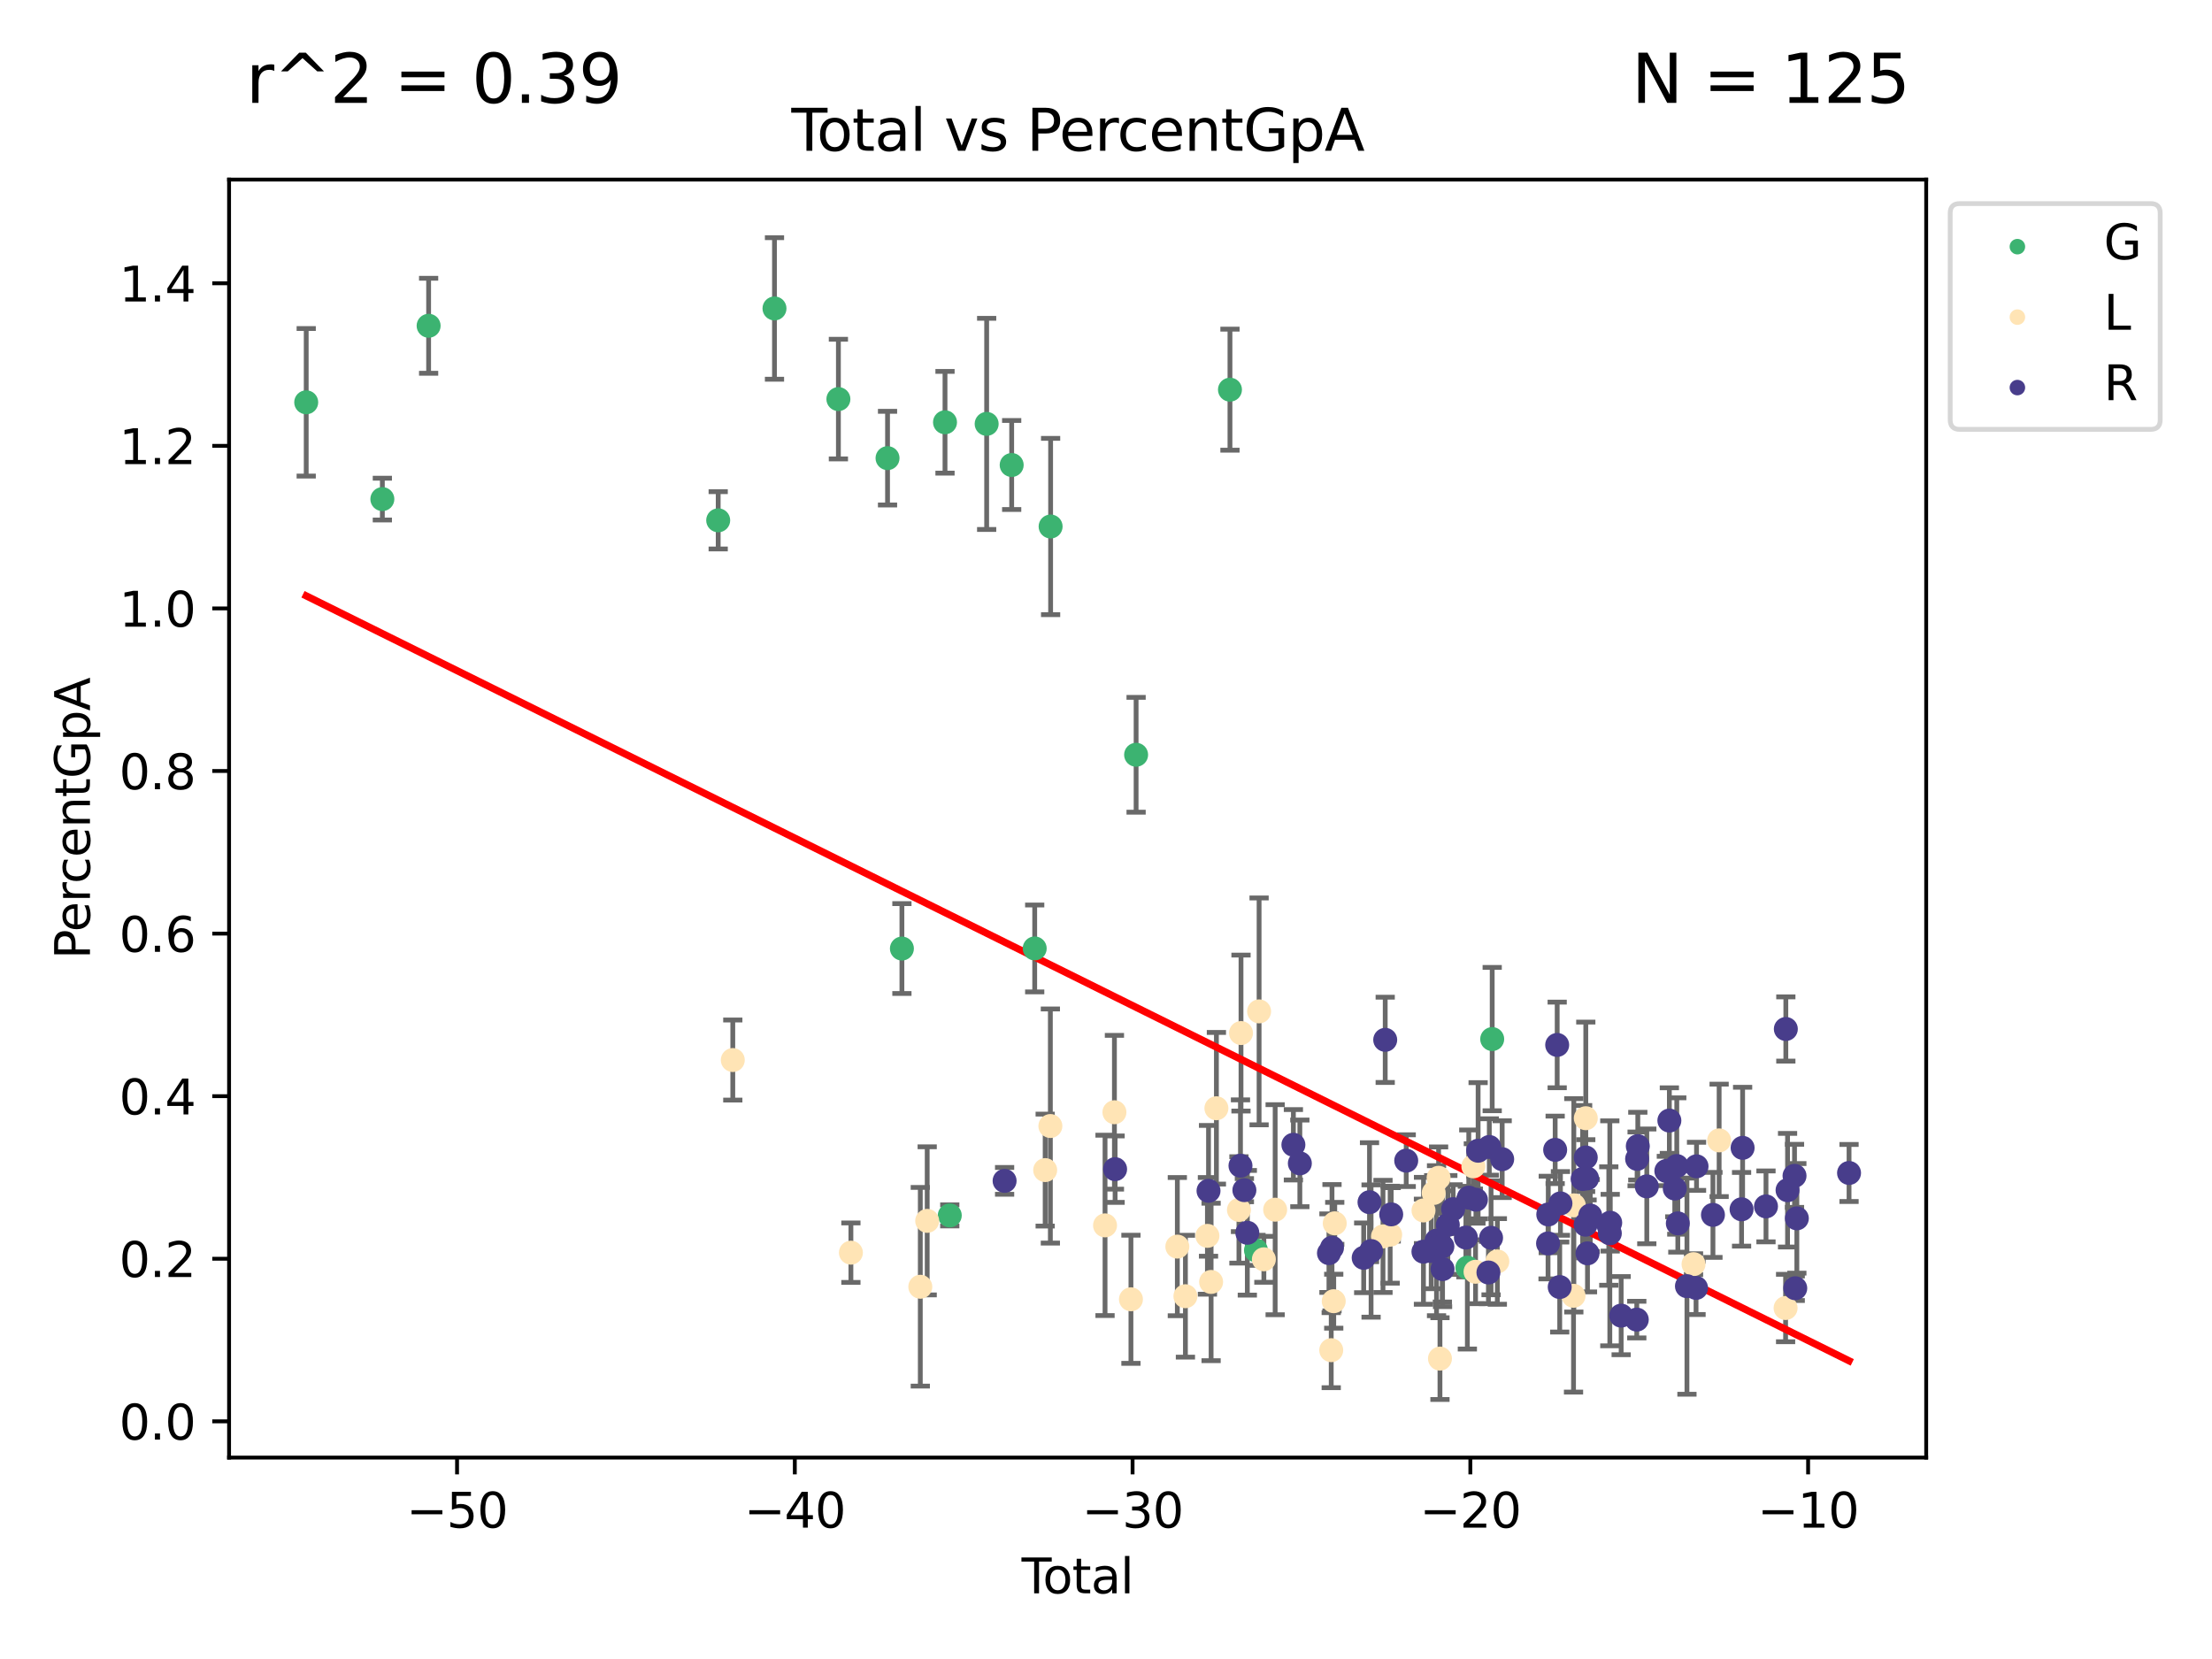 <?xml version="1.0" encoding="utf-8" standalone="no"?>
<!DOCTYPE svg PUBLIC "-//W3C//DTD SVG 1.1//EN"
  "http://www.w3.org/Graphics/SVG/1.1/DTD/svg11.dtd">
<svg xmlns:xlink="http://www.w3.org/1999/xlink" width="460.8pt" height="345.6pt" viewBox="0 0 460.8 345.6" xmlns="http://www.w3.org/2000/svg" version="1.1">
 <defs>
  <style type="text/css">*{stroke-linejoin: round; stroke-linecap: butt}</style>
 </defs>
 <g id="figure_1">
  <g id="patch_1">
   <path d="M 0 345.6 
L 460.8 345.6 
L 460.8 0 
L 0 0 
z
" style="fill: #ffffff"/>
  </g>
  <g id="axes_1">
   <g id="patch_2">
    <path d="M 47.72 303.64 
L 401.26 303.64 
L 401.26 37.411 
L 47.72 37.411 
z
" style="fill: #ffffff"/>
   </g>
   <g id="PathCollection_1">
    <defs>
     <path id="mfdb7924fab" d="M 0 1.118 
C 0.297 1.118 0.581 1 0.791 0.791 
C 1 0.581 1.118 0.297 1.118 0 
C 1.118 -0.297 1 -0.581 0.791 -0.791 
C 0.581 -1 0.297 -1.118 0 -1.118 
C -0.297 -1.118 -0.581 -1 -0.791 -0.791 
C -1 -0.581 -1.118 -0.297 -1.118 0 
C -1.118 0.297 -1 0.581 -0.791 0.791 
C -0.581 1 -0.297 1.118 0 1.118 
z
" style="stroke: #3cb371"/>
    </defs>
    <g clip-path="url(#p9ce7a161b1)">
     <use xlink:href="#mfdb7924fab" x="63.79" y="83.807" style="fill: #3cb371; stroke: #3cb371"/>
     <use xlink:href="#mfdb7924fab" x="79.651" y="103.97" style="fill: #3cb371; stroke: #3cb371"/>
     <use xlink:href="#mfdb7924fab" x="89.29" y="67.863" style="fill: #3cb371; stroke: #3cb371"/>
     <use xlink:href="#mfdb7924fab" x="149.613" y="108.392" style="fill: #3cb371; stroke: #3cb371"/>
     <use xlink:href="#mfdb7924fab" x="161.34" y="64.255" style="fill: #3cb371; stroke: #3cb371"/>
     <use xlink:href="#mfdb7924fab" x="174.654" y="83.138" style="fill: #3cb371; stroke: #3cb371"/>
     <use xlink:href="#mfdb7924fab" x="184.89" y="95.44" style="fill: #3cb371; stroke: #3cb371"/>
     <use xlink:href="#mfdb7924fab" x="187.884" y="197.601" style="fill: #3cb371; stroke: #3cb371"/>
     <use xlink:href="#mfdb7924fab" x="196.863" y="87.968" style="fill: #3cb371; stroke: #3cb371"/>
     <use xlink:href="#mfdb7924fab" x="197.855" y="253.191" style="fill: #3cb371; stroke: #3cb371"/>
     <use xlink:href="#mfdb7924fab" x="205.538" y="88.302" style="fill: #3cb371; stroke: #3cb371"/>
     <use xlink:href="#mfdb7924fab" x="210.751" y="96.869" style="fill: #3cb371; stroke: #3cb371"/>
     <use xlink:href="#mfdb7924fab" x="215.547" y="197.576" style="fill: #3cb371; stroke: #3cb371"/>
     <use xlink:href="#mfdb7924fab" x="218.862" y="109.68" style="fill: #3cb371; stroke: #3cb371"/>
     <use xlink:href="#mfdb7924fab" x="236.672" y="157.233" style="fill: #3cb371; stroke: #3cb371"/>
     <use xlink:href="#mfdb7924fab" x="256.224" y="81.175" style="fill: #3cb371; stroke: #3cb371"/>
     <use xlink:href="#mfdb7924fab" x="261.642" y="260.467" style="fill: #3cb371; stroke: #3cb371"/>
     <use xlink:href="#mfdb7924fab" x="305.678" y="264.081" style="fill: #3cb371; stroke: #3cb371"/>
     <use xlink:href="#mfdb7924fab" x="310.852" y="216.458" style="fill: #3cb371; stroke: #3cb371"/>
    </g>
   </g>
   <g id="PathCollection_2">
    <defs>
     <path id="m837330af3d" d="M 0 1.118 
C 0.297 1.118 0.581 1 0.791 0.791 
C 1 0.581 1.118 0.297 1.118 0 
C 1.118 -0.297 1 -0.581 0.791 -0.791 
C 0.581 -1 0.297 -1.118 0 -1.118 
C -0.297 -1.118 -0.581 -1 -0.791 -0.791 
C -1 -0.581 -1.118 -0.297 -1.118 0 
C -1.118 0.297 -1 0.581 -0.791 0.791 
C -0.581 1 -0.297 1.118 0 1.118 
z
" style="stroke: #ffe4b5"/>
    </defs>
    <g clip-path="url(#p9ce7a161b1)">
     <use xlink:href="#m837330af3d" x="152.654" y="220.825" style="fill: #ffe4b5; stroke: #ffe4b5"/>
     <use xlink:href="#m837330af3d" x="177.259" y="260.953" style="fill: #ffe4b5; stroke: #ffe4b5"/>
     <use xlink:href="#m837330af3d" x="191.716" y="268.056" style="fill: #ffe4b5; stroke: #ffe4b5"/>
     <use xlink:href="#m837330af3d" x="193.152" y="254.327" style="fill: #ffe4b5; stroke: #ffe4b5"/>
     <use xlink:href="#m837330af3d" x="217.73" y="243.75" style="fill: #ffe4b5; stroke: #ffe4b5"/>
     <use xlink:href="#m837330af3d" x="218.811" y="234.572" style="fill: #ffe4b5; stroke: #ffe4b5"/>
     <use xlink:href="#m837330af3d" x="230.2" y="255.268" style="fill: #ffe4b5; stroke: #ffe4b5"/>
     <use xlink:href="#m837330af3d" x="232.156" y="231.7" style="fill: #ffe4b5; stroke: #ffe4b5"/>
     <use xlink:href="#m837330af3d" x="235.596" y="270.665" style="fill: #ffe4b5; stroke: #ffe4b5"/>
     <use xlink:href="#m837330af3d" x="245.261" y="259.694" style="fill: #ffe4b5; stroke: #ffe4b5"/>
     <use xlink:href="#m837330af3d" x="246.945" y="270.027" style="fill: #ffe4b5; stroke: #ffe4b5"/>
     <use xlink:href="#m837330af3d" x="251.529" y="257.453" style="fill: #ffe4b5; stroke: #ffe4b5"/>
     <use xlink:href="#m837330af3d" x="252.296" y="267.05" style="fill: #ffe4b5; stroke: #ffe4b5"/>
     <use xlink:href="#m837330af3d" x="253.399" y="230.869" style="fill: #ffe4b5; stroke: #ffe4b5"/>
     <use xlink:href="#m837330af3d" x="258.095" y="252.048" style="fill: #ffe4b5; stroke: #ffe4b5"/>
     <use xlink:href="#m837330af3d" x="258.523" y="215.203" style="fill: #ffe4b5; stroke: #ffe4b5"/>
     <use xlink:href="#m837330af3d" x="262.292" y="210.69" style="fill: #ffe4b5; stroke: #ffe4b5"/>
     <use xlink:href="#m837330af3d" x="263.287" y="262.337" style="fill: #ffe4b5; stroke: #ffe4b5"/>
     <use xlink:href="#m837330af3d" x="265.639" y="252.001" style="fill: #ffe4b5; stroke: #ffe4b5"/>
     <use xlink:href="#m837330af3d" x="277.318" y="281.267" style="fill: #ffe4b5; stroke: #ffe4b5"/>
     <use xlink:href="#m837330af3d" x="277.842" y="271.064" style="fill: #ffe4b5; stroke: #ffe4b5"/>
     <use xlink:href="#m837330af3d" x="278.052" y="254.84" style="fill: #ffe4b5; stroke: #ffe4b5"/>
     <use xlink:href="#m837330af3d" x="288.103" y="257.567" style="fill: #ffe4b5; stroke: #ffe4b5"/>
     <use xlink:href="#m837330af3d" x="289.595" y="257.208" style="fill: #ffe4b5; stroke: #ffe4b5"/>
     <use xlink:href="#m837330af3d" x="296.543" y="252.159" style="fill: #ffe4b5; stroke: #ffe4b5"/>
     <use xlink:href="#m837330af3d" x="298.667" y="248.513" style="fill: #ffe4b5; stroke: #ffe4b5"/>
     <use xlink:href="#m837330af3d" x="299.685" y="245.355" style="fill: #ffe4b5; stroke: #ffe4b5"/>
     <use xlink:href="#m837330af3d" x="299.971" y="283.023" style="fill: #ffe4b5; stroke: #ffe4b5"/>
     <use xlink:href="#m837330af3d" x="306.926" y="242.973" style="fill: #ffe4b5; stroke: #ffe4b5"/>
     <use xlink:href="#m837330af3d" x="307.383" y="264.933" style="fill: #ffe4b5; stroke: #ffe4b5"/>
     <use xlink:href="#m837330af3d" x="311.924" y="262.78" style="fill: #ffe4b5; stroke: #ffe4b5"/>
     <use xlink:href="#m837330af3d" x="327.793" y="269.937" style="fill: #ffe4b5; stroke: #ffe4b5"/>
     <use xlink:href="#m837330af3d" x="327.854" y="251.096" style="fill: #ffe4b5; stroke: #ffe4b5"/>
     <use xlink:href="#m837330af3d" x="330.35" y="232.944" style="fill: #ffe4b5; stroke: #ffe4b5"/>
     <use xlink:href="#m837330af3d" x="352.794" y="263.349" style="fill: #ffe4b5; stroke: #ffe4b5"/>
     <use xlink:href="#m837330af3d" x="358.127" y="237.562" style="fill: #ffe4b5; stroke: #ffe4b5"/>
     <use xlink:href="#m837330af3d" x="371.973" y="272.487" style="fill: #ffe4b5; stroke: #ffe4b5"/>
    </g>
   </g>
   <g id="PathCollection_3">
    <defs>
     <path id="m072db05a32" d="M 0 1.118 
C 0.297 1.118 0.581 1 0.791 0.791 
C 1 0.581 1.118 0.297 1.118 0 
C 1.118 -0.297 1 -0.581 0.791 -0.791 
C 0.581 -1 0.297 -1.118 0 -1.118 
C -0.297 -1.118 -0.581 -1 -0.791 -0.791 
C -1 -0.581 -1.118 -0.297 -1.118 0 
C -1.118 0.297 -1 0.581 -0.791 0.791 
C -0.581 1 -0.297 1.118 0 1.118 
z
" style="stroke: #483d8b"/>
    </defs>
    <g clip-path="url(#p9ce7a161b1)">
     <use xlink:href="#m072db05a32" x="209.277" y="245.995" style="fill: #483d8b; stroke: #483d8b"/>
     <use xlink:href="#m072db05a32" x="232.296" y="243.556" style="fill: #483d8b; stroke: #483d8b"/>
     <use xlink:href="#m072db05a32" x="251.757" y="248.069" style="fill: #483d8b; stroke: #483d8b"/>
     <use xlink:href="#m072db05a32" x="258.415" y="242.843" style="fill: #483d8b; stroke: #483d8b"/>
     <use xlink:href="#m072db05a32" x="259.227" y="247.931" style="fill: #483d8b; stroke: #483d8b"/>
     <use xlink:href="#m072db05a32" x="259.842" y="256.81" style="fill: #483d8b; stroke: #483d8b"/>
     <use xlink:href="#m072db05a32" x="269.438" y="238.478" style="fill: #483d8b; stroke: #483d8b"/>
     <use xlink:href="#m072db05a32" x="270.782" y="242.349" style="fill: #483d8b; stroke: #483d8b"/>
     <use xlink:href="#m072db05a32" x="276.846" y="261.052" style="fill: #483d8b; stroke: #483d8b"/>
     <use xlink:href="#m072db05a32" x="277.48" y="259.92" style="fill: #483d8b; stroke: #483d8b"/>
     <use xlink:href="#m072db05a32" x="284.08" y="262.026" style="fill: #483d8b; stroke: #483d8b"/>
     <use xlink:href="#m072db05a32" x="285.293" y="250.439" style="fill: #483d8b; stroke: #483d8b"/>
     <use xlink:href="#m072db05a32" x="285.62" y="260.612" style="fill: #483d8b; stroke: #483d8b"/>
     <use xlink:href="#m072db05a32" x="288.565" y="216.616" style="fill: #483d8b; stroke: #483d8b"/>
     <use xlink:href="#m072db05a32" x="289.813" y="252.975" style="fill: #483d8b; stroke: #483d8b"/>
     <use xlink:href="#m072db05a32" x="292.941" y="241.784" style="fill: #483d8b; stroke: #483d8b"/>
     <use xlink:href="#m072db05a32" x="296.53" y="260.748" style="fill: #483d8b; stroke: #483d8b"/>
     <use xlink:href="#m072db05a32" x="298.146" y="260.61" style="fill: #483d8b; stroke: #483d8b"/>
     <use xlink:href="#m072db05a32" x="299.256" y="258.459" style="fill: #483d8b; stroke: #483d8b"/>
     <use xlink:href="#m072db05a32" x="300.475" y="259.65" style="fill: #483d8b; stroke: #483d8b"/>
     <use xlink:href="#m072db05a32" x="300.51" y="264.374" style="fill: #483d8b; stroke: #483d8b"/>
     <use xlink:href="#m072db05a32" x="301.606" y="255.174" style="fill: #483d8b; stroke: #483d8b"/>
     <use xlink:href="#m072db05a32" x="302.712" y="251.887" style="fill: #483d8b; stroke: #483d8b"/>
     <use xlink:href="#m072db05a32" x="305.372" y="257.809" style="fill: #483d8b; stroke: #483d8b"/>
     <use xlink:href="#m072db05a32" x="305.974" y="249.491" style="fill: #483d8b; stroke: #483d8b"/>
     <use xlink:href="#m072db05a32" x="307.461" y="249.921" style="fill: #483d8b; stroke: #483d8b"/>
     <use xlink:href="#m072db05a32" x="307.919" y="239.719" style="fill: #483d8b; stroke: #483d8b"/>
     <use xlink:href="#m072db05a32" x="310.068" y="265.084" style="fill: #483d8b; stroke: #483d8b"/>
     <use xlink:href="#m072db05a32" x="310.25" y="238.938" style="fill: #483d8b; stroke: #483d8b"/>
     <use xlink:href="#m072db05a32" x="310.616" y="257.858" style="fill: #483d8b; stroke: #483d8b"/>
     <use xlink:href="#m072db05a32" x="312.93" y="241.476" style="fill: #483d8b; stroke: #483d8b"/>
     <use xlink:href="#m072db05a32" x="322.487" y="259.03" style="fill: #483d8b; stroke: #483d8b"/>
     <use xlink:href="#m072db05a32" x="322.534" y="252.996" style="fill: #483d8b; stroke: #483d8b"/>
     <use xlink:href="#m072db05a32" x="323.969" y="239.536" style="fill: #483d8b; stroke: #483d8b"/>
     <use xlink:href="#m072db05a32" x="324.39" y="217.68" style="fill: #483d8b; stroke: #483d8b"/>
     <use xlink:href="#m072db05a32" x="324.917" y="268.116" style="fill: #483d8b; stroke: #483d8b"/>
     <use xlink:href="#m072db05a32" x="325.07" y="250.692" style="fill: #483d8b; stroke: #483d8b"/>
     <use xlink:href="#m072db05a32" x="329.689" y="245.604" style="fill: #483d8b; stroke: #483d8b"/>
     <use xlink:href="#m072db05a32" x="330.307" y="255.128" style="fill: #483d8b; stroke: #483d8b"/>
     <use xlink:href="#m072db05a32" x="330.342" y="241.127" style="fill: #483d8b; stroke: #483d8b"/>
     <use xlink:href="#m072db05a32" x="330.617" y="245.485" style="fill: #483d8b; stroke: #483d8b"/>
     <use xlink:href="#m072db05a32" x="330.704" y="261.096" style="fill: #483d8b; stroke: #483d8b"/>
     <use xlink:href="#m072db05a32" x="331.277" y="253.215" style="fill: #483d8b; stroke: #483d8b"/>
     <use xlink:href="#m072db05a32" x="335.142" y="255.405" style="fill: #483d8b; stroke: #483d8b"/>
     <use xlink:href="#m072db05a32" x="335.356" y="256.924" style="fill: #483d8b; stroke: #483d8b"/>
     <use xlink:href="#m072db05a32" x="335.437" y="254.713" style="fill: #483d8b; stroke: #483d8b"/>
     <use xlink:href="#m072db05a32" x="337.717" y="274.07" style="fill: #483d8b; stroke: #483d8b"/>
     <use xlink:href="#m072db05a32" x="340.971" y="274.9" style="fill: #483d8b; stroke: #483d8b"/>
     <use xlink:href="#m072db05a32" x="341.041" y="241.418" style="fill: #483d8b; stroke: #483d8b"/>
     <use xlink:href="#m072db05a32" x="341.185" y="238.762" style="fill: #483d8b; stroke: #483d8b"/>
     <use xlink:href="#m072db05a32" x="343.058" y="247.145" style="fill: #483d8b; stroke: #483d8b"/>
     <use xlink:href="#m072db05a32" x="347.13" y="243.938" style="fill: #483d8b; stroke: #483d8b"/>
     <use xlink:href="#m072db05a32" x="347.759" y="233.436" style="fill: #483d8b; stroke: #483d8b"/>
     <use xlink:href="#m072db05a32" x="348.886" y="247.594" style="fill: #483d8b; stroke: #483d8b"/>
     <use xlink:href="#m072db05a32" x="349.303" y="242.903" style="fill: #483d8b; stroke: #483d8b"/>
     <use xlink:href="#m072db05a32" x="349.522" y="254.849" style="fill: #483d8b; stroke: #483d8b"/>
     <use xlink:href="#m072db05a32" x="351.422" y="267.932" style="fill: #483d8b; stroke: #483d8b"/>
     <use xlink:href="#m072db05a32" x="353.317" y="268.295" style="fill: #483d8b; stroke: #483d8b"/>
     <use xlink:href="#m072db05a32" x="353.418" y="242.968" style="fill: #483d8b; stroke: #483d8b"/>
     <use xlink:href="#m072db05a32" x="356.838" y="253.083" style="fill: #483d8b; stroke: #483d8b"/>
     <use xlink:href="#m072db05a32" x="362.801" y="251.919" style="fill: #483d8b; stroke: #483d8b"/>
     <use xlink:href="#m072db05a32" x="363.019" y="239.117" style="fill: #483d8b; stroke: #483d8b"/>
     <use xlink:href="#m072db05a32" x="367.888" y="251.314" style="fill: #483d8b; stroke: #483d8b"/>
     <use xlink:href="#m072db05a32" x="372.022" y="214.358" style="fill: #483d8b; stroke: #483d8b"/>
     <use xlink:href="#m072db05a32" x="372.381" y="247.942" style="fill: #483d8b; stroke: #483d8b"/>
     <use xlink:href="#m072db05a32" x="373.832" y="244.948" style="fill: #483d8b; stroke: #483d8b"/>
     <use xlink:href="#m072db05a32" x="373.984" y="268.364" style="fill: #483d8b; stroke: #483d8b"/>
     <use xlink:href="#m072db05a32" x="374.316" y="253.804" style="fill: #483d8b; stroke: #483d8b"/>
     <use xlink:href="#m072db05a32" x="385.19" y="244.353" style="fill: #483d8b; stroke: #483d8b"/>
    </g>
   </g>
   <g id="matplotlib.axis_1">
    <g id="xtick_1">
     <g id="line2d_1">
      <defs>
       <path id="mfffb0c028b" d="M 0 0 
L 0 3.5 
" style="stroke: #000000; stroke-width: 0.8"/>
      </defs>
      <g>
       <use xlink:href="#mfffb0c028b" x="95.212" y="303.64" style="stroke: #000000; stroke-width: 0.8"/>
      </g>
     </g>
     <g id="text_1">
      <!-- −50 -->
      <g transform="translate(84.659 318.238)scale(0.1 -0.1)">
       <defs>
        <path id="DejaVuSans-2212" d="M 678 2272 
L 4684 2272 
L 4684 1741 
L 678 1741 
L 678 2272 
z
" transform="scale(0.016)"/>
        <path id="DejaVuSans-35" d="M 691 4666 
L 3169 4666 
L 3169 4134 
L 1269 4134 
L 1269 2991 
Q 1406 3038 1543 3061 
Q 1681 3084 1819 3084 
Q 2600 3084 3056 2656 
Q 3513 2228 3513 1497 
Q 3513 744 3044 326 
Q 2575 -91 1722 -91 
Q 1428 -91 1123 -41 
Q 819 9 494 109 
L 494 744 
Q 775 591 1075 516 
Q 1375 441 1709 441 
Q 2250 441 2565 725 
Q 2881 1009 2881 1497 
Q 2881 1984 2565 2268 
Q 2250 2553 1709 2553 
Q 1456 2553 1204 2497 
Q 953 2441 691 2322 
L 691 4666 
z
" transform="scale(0.016)"/>
        <path id="DejaVuSans-30" d="M 2034 4250 
Q 1547 4250 1301 3770 
Q 1056 3291 1056 2328 
Q 1056 1369 1301 889 
Q 1547 409 2034 409 
Q 2525 409 2770 889 
Q 3016 1369 3016 2328 
Q 3016 3291 2770 3770 
Q 2525 4250 2034 4250 
z
M 2034 4750 
Q 2819 4750 3233 4129 
Q 3647 3509 3647 2328 
Q 3647 1150 3233 529 
Q 2819 -91 2034 -91 
Q 1250 -91 836 529 
Q 422 1150 422 2328 
Q 422 3509 836 4129 
Q 1250 4750 2034 4750 
z
" transform="scale(0.016)"/>
       </defs>
       <use xlink:href="#DejaVuSans-2212"/>
       <use xlink:href="#DejaVuSans-35" x="83.789"/>
       <use xlink:href="#DejaVuSans-30" x="147.412"/>
      </g>
     </g>
    </g>
    <g id="xtick_2">
     <g id="line2d_2">
      <g>
       <use xlink:href="#mfffb0c028b" x="165.574" y="303.64" style="stroke: #000000; stroke-width: 0.8"/>
      </g>
     </g>
     <g id="text_2">
      <!-- −40 -->
      <g transform="translate(155.022 318.238)scale(0.1 -0.1)">
       <defs>
        <path id="DejaVuSans-34" d="M 2419 4116 
L 825 1625 
L 2419 1625 
L 2419 4116 
z
M 2253 4666 
L 3047 4666 
L 3047 1625 
L 3713 1625 
L 3713 1100 
L 3047 1100 
L 3047 0 
L 2419 0 
L 2419 1100 
L 313 1100 
L 313 1709 
L 2253 4666 
z
" transform="scale(0.016)"/>
       </defs>
       <use xlink:href="#DejaVuSans-2212"/>
       <use xlink:href="#DejaVuSans-34" x="83.789"/>
       <use xlink:href="#DejaVuSans-30" x="147.412"/>
      </g>
     </g>
    </g>
    <g id="xtick_3">
     <g id="line2d_3">
      <g>
       <use xlink:href="#mfffb0c028b" x="235.937" y="303.64" style="stroke: #000000; stroke-width: 0.8"/>
      </g>
     </g>
     <g id="text_3">
      <!-- −30 -->
      <g transform="translate(225.385 318.238)scale(0.1 -0.1)">
       <defs>
        <path id="DejaVuSans-33" d="M 2597 2516 
Q 3050 2419 3304 2112 
Q 3559 1806 3559 1356 
Q 3559 666 3084 287 
Q 2609 -91 1734 -91 
Q 1441 -91 1130 -33 
Q 819 25 488 141 
L 488 750 
Q 750 597 1062 519 
Q 1375 441 1716 441 
Q 2309 441 2620 675 
Q 2931 909 2931 1356 
Q 2931 1769 2642 2001 
Q 2353 2234 1838 2234 
L 1294 2234 
L 1294 2753 
L 1863 2753 
Q 2328 2753 2575 2939 
Q 2822 3125 2822 3475 
Q 2822 3834 2567 4026 
Q 2313 4219 1838 4219 
Q 1578 4219 1281 4162 
Q 984 4106 628 3988 
L 628 4550 
Q 988 4650 1302 4700 
Q 1616 4750 1894 4750 
Q 2613 4750 3031 4423 
Q 3450 4097 3450 3541 
Q 3450 3153 3228 2886 
Q 3006 2619 2597 2516 
z
" transform="scale(0.016)"/>
       </defs>
       <use xlink:href="#DejaVuSans-2212"/>
       <use xlink:href="#DejaVuSans-33" x="83.789"/>
       <use xlink:href="#DejaVuSans-30" x="147.412"/>
      </g>
     </g>
    </g>
    <g id="xtick_4">
     <g id="line2d_4">
      <g>
       <use xlink:href="#mfffb0c028b" x="306.3" y="303.64" style="stroke: #000000; stroke-width: 0.8"/>
      </g>
     </g>
     <g id="text_4">
      <!-- −20 -->
      <g transform="translate(295.747 318.238)scale(0.1 -0.1)">
       <defs>
        <path id="DejaVuSans-32" d="M 1228 531 
L 3431 531 
L 3431 0 
L 469 0 
L 469 531 
Q 828 903 1448 1529 
Q 2069 2156 2228 2338 
Q 2531 2678 2651 2914 
Q 2772 3150 2772 3378 
Q 2772 3750 2511 3984 
Q 2250 4219 1831 4219 
Q 1534 4219 1204 4116 
Q 875 4013 500 3803 
L 500 4441 
Q 881 4594 1212 4672 
Q 1544 4750 1819 4750 
Q 2544 4750 2975 4387 
Q 3406 4025 3406 3419 
Q 3406 3131 3298 2873 
Q 3191 2616 2906 2266 
Q 2828 2175 2409 1742 
Q 1991 1309 1228 531 
z
" transform="scale(0.016)"/>
       </defs>
       <use xlink:href="#DejaVuSans-2212"/>
       <use xlink:href="#DejaVuSans-32" x="83.789"/>
       <use xlink:href="#DejaVuSans-30" x="147.412"/>
      </g>
     </g>
    </g>
    <g id="xtick_5">
     <g id="line2d_5">
      <g>
       <use xlink:href="#mfffb0c028b" x="376.662" y="303.64" style="stroke: #000000; stroke-width: 0.8"/>
      </g>
     </g>
     <g id="text_5">
      <!-- −10 -->
      <g transform="translate(366.11 318.238)scale(0.1 -0.1)">
       <defs>
        <path id="DejaVuSans-31" d="M 794 531 
L 1825 531 
L 1825 4091 
L 703 3866 
L 703 4441 
L 1819 4666 
L 2450 4666 
L 2450 531 
L 3481 531 
L 3481 0 
L 794 0 
L 794 531 
z
" transform="scale(0.016)"/>
       </defs>
       <use xlink:href="#DejaVuSans-2212"/>
       <use xlink:href="#DejaVuSans-31" x="83.789"/>
       <use xlink:href="#DejaVuSans-30" x="147.412"/>
      </g>
     </g>
    </g>
    <g id="text_6">
     <!-- Total -->
     <g transform="translate(212.813 331.917)scale(0.1 -0.1)">
      <defs>
       <path id="DejaVuSans-54" d="M -19 4666 
L 3928 4666 
L 3928 4134 
L 2272 4134 
L 2272 0 
L 1638 0 
L 1638 4134 
L -19 4134 
L -19 4666 
z
" transform="scale(0.016)"/>
       <path id="DejaVuSans-6f" d="M 1959 3097 
Q 1497 3097 1228 2736 
Q 959 2375 959 1747 
Q 959 1119 1226 758 
Q 1494 397 1959 397 
Q 2419 397 2687 759 
Q 2956 1122 2956 1747 
Q 2956 2369 2687 2733 
Q 2419 3097 1959 3097 
z
M 1959 3584 
Q 2709 3584 3137 3096 
Q 3566 2609 3566 1747 
Q 3566 888 3137 398 
Q 2709 -91 1959 -91 
Q 1206 -91 779 398 
Q 353 888 353 1747 
Q 353 2609 779 3096 
Q 1206 3584 1959 3584 
z
" transform="scale(0.016)"/>
       <path id="DejaVuSans-74" d="M 1172 4494 
L 1172 3500 
L 2356 3500 
L 2356 3053 
L 1172 3053 
L 1172 1153 
Q 1172 725 1289 603 
Q 1406 481 1766 481 
L 2356 481 
L 2356 0 
L 1766 0 
Q 1100 0 847 248 
Q 594 497 594 1153 
L 594 3053 
L 172 3053 
L 172 3500 
L 594 3500 
L 594 4494 
L 1172 4494 
z
" transform="scale(0.016)"/>
       <path id="DejaVuSans-61" d="M 2194 1759 
Q 1497 1759 1228 1600 
Q 959 1441 959 1056 
Q 959 750 1161 570 
Q 1363 391 1709 391 
Q 2188 391 2477 730 
Q 2766 1069 2766 1631 
L 2766 1759 
L 2194 1759 
z
M 3341 1997 
L 3341 0 
L 2766 0 
L 2766 531 
Q 2569 213 2275 61 
Q 1981 -91 1556 -91 
Q 1019 -91 701 211 
Q 384 513 384 1019 
Q 384 1609 779 1909 
Q 1175 2209 1959 2209 
L 2766 2209 
L 2766 2266 
Q 2766 2663 2505 2880 
Q 2244 3097 1772 3097 
Q 1472 3097 1187 3025 
Q 903 2953 641 2809 
L 641 3341 
Q 956 3463 1253 3523 
Q 1550 3584 1831 3584 
Q 2591 3584 2966 3190 
Q 3341 2797 3341 1997 
z
" transform="scale(0.016)"/>
       <path id="DejaVuSans-6c" d="M 603 4863 
L 1178 4863 
L 1178 0 
L 603 0 
L 603 4863 
z
" transform="scale(0.016)"/>
      </defs>
      <use xlink:href="#DejaVuSans-54"/>
      <use xlink:href="#DejaVuSans-6f" x="44.084"/>
      <use xlink:href="#DejaVuSans-74" x="105.266"/>
      <use xlink:href="#DejaVuSans-61" x="144.475"/>
      <use xlink:href="#DejaVuSans-6c" x="205.754"/>
     </g>
    </g>
   </g>
   <g id="matplotlib.axis_2">
    <g id="ytick_1">
     <g id="line2d_6">
      <defs>
       <path id="md7aa3e8d94" d="M 0 0 
L -3.5 0 
" style="stroke: #000000; stroke-width: 0.8"/>
      </defs>
      <g>
       <use xlink:href="#md7aa3e8d94" x="47.72" y="296.092" style="stroke: #000000; stroke-width: 0.8"/>
      </g>
     </g>
     <g id="text_7">
      <!-- 0.0 -->
      <g transform="translate(24.817 299.891)scale(0.1 -0.1)">
       <defs>
        <path id="DejaVuSans-2e" d="M 684 794 
L 1344 794 
L 1344 0 
L 684 0 
L 684 794 
z
" transform="scale(0.016)"/>
       </defs>
       <use xlink:href="#DejaVuSans-30"/>
       <use xlink:href="#DejaVuSans-2e" x="63.623"/>
       <use xlink:href="#DejaVuSans-30" x="95.41"/>
      </g>
     </g>
    </g>
    <g id="ytick_2">
     <g id="line2d_7">
      <g>
       <use xlink:href="#md7aa3e8d94" x="47.72" y="262.222" style="stroke: #000000; stroke-width: 0.8"/>
      </g>
     </g>
     <g id="text_8">
      <!-- 0.2 -->
      <g transform="translate(24.817 266.022)scale(0.1 -0.1)">
       <use xlink:href="#DejaVuSans-30"/>
       <use xlink:href="#DejaVuSans-2e" x="63.623"/>
       <use xlink:href="#DejaVuSans-32" x="95.41"/>
      </g>
     </g>
    </g>
    <g id="ytick_3">
     <g id="line2d_8">
      <g>
       <use xlink:href="#md7aa3e8d94" x="47.72" y="228.353" style="stroke: #000000; stroke-width: 0.8"/>
      </g>
     </g>
     <g id="text_9">
      <!-- 0.4 -->
      <g transform="translate(24.817 232.153)scale(0.1 -0.1)">
       <use xlink:href="#DejaVuSans-30"/>
       <use xlink:href="#DejaVuSans-2e" x="63.623"/>
       <use xlink:href="#DejaVuSans-34" x="95.41"/>
      </g>
     </g>
    </g>
    <g id="ytick_4">
     <g id="line2d_9">
      <g>
       <use xlink:href="#md7aa3e8d94" x="47.72" y="194.484" style="stroke: #000000; stroke-width: 0.8"/>
      </g>
     </g>
     <g id="text_10">
      <!-- 0.6 -->
      <g transform="translate(24.817 198.284)scale(0.1 -0.1)">
       <defs>
        <path id="DejaVuSans-36" d="M 2113 2584 
Q 1688 2584 1439 2293 
Q 1191 2003 1191 1497 
Q 1191 994 1439 701 
Q 1688 409 2113 409 
Q 2538 409 2786 701 
Q 3034 994 3034 1497 
Q 3034 2003 2786 2293 
Q 2538 2584 2113 2584 
z
M 3366 4563 
L 3366 3988 
Q 3128 4100 2886 4159 
Q 2644 4219 2406 4219 
Q 1781 4219 1451 3797 
Q 1122 3375 1075 2522 
Q 1259 2794 1537 2939 
Q 1816 3084 2150 3084 
Q 2853 3084 3261 2657 
Q 3669 2231 3669 1497 
Q 3669 778 3244 343 
Q 2819 -91 2113 -91 
Q 1303 -91 875 529 
Q 447 1150 447 2328 
Q 447 3434 972 4092 
Q 1497 4750 2381 4750 
Q 2619 4750 2861 4703 
Q 3103 4656 3366 4563 
z
" transform="scale(0.016)"/>
       </defs>
       <use xlink:href="#DejaVuSans-30"/>
       <use xlink:href="#DejaVuSans-2e" x="63.623"/>
       <use xlink:href="#DejaVuSans-36" x="95.41"/>
      </g>
     </g>
    </g>
    <g id="ytick_5">
     <g id="line2d_10">
      <g>
       <use xlink:href="#md7aa3e8d94" x="47.72" y="160.615" style="stroke: #000000; stroke-width: 0.8"/>
      </g>
     </g>
     <g id="text_11">
      <!-- 0.8 -->
      <g transform="translate(24.817 164.415)scale(0.1 -0.1)">
       <defs>
        <path id="DejaVuSans-38" d="M 2034 2216 
Q 1584 2216 1326 1975 
Q 1069 1734 1069 1313 
Q 1069 891 1326 650 
Q 1584 409 2034 409 
Q 2484 409 2743 651 
Q 3003 894 3003 1313 
Q 3003 1734 2745 1975 
Q 2488 2216 2034 2216 
z
M 1403 2484 
Q 997 2584 770 2862 
Q 544 3141 544 3541 
Q 544 4100 942 4425 
Q 1341 4750 2034 4750 
Q 2731 4750 3128 4425 
Q 3525 4100 3525 3541 
Q 3525 3141 3298 2862 
Q 3072 2584 2669 2484 
Q 3125 2378 3379 2068 
Q 3634 1759 3634 1313 
Q 3634 634 3220 271 
Q 2806 -91 2034 -91 
Q 1263 -91 848 271 
Q 434 634 434 1313 
Q 434 1759 690 2068 
Q 947 2378 1403 2484 
z
M 1172 3481 
Q 1172 3119 1398 2916 
Q 1625 2713 2034 2713 
Q 2441 2713 2670 2916 
Q 2900 3119 2900 3481 
Q 2900 3844 2670 4047 
Q 2441 4250 2034 4250 
Q 1625 4250 1398 4047 
Q 1172 3844 1172 3481 
z
" transform="scale(0.016)"/>
       </defs>
       <use xlink:href="#DejaVuSans-30"/>
       <use xlink:href="#DejaVuSans-2e" x="63.623"/>
       <use xlink:href="#DejaVuSans-38" x="95.41"/>
      </g>
     </g>
    </g>
    <g id="ytick_6">
     <g id="line2d_11">
      <g>
       <use xlink:href="#md7aa3e8d94" x="47.72" y="126.746" style="stroke: #000000; stroke-width: 0.8"/>
      </g>
     </g>
     <g id="text_12">
      <!-- 1.0 -->
      <g transform="translate(24.817 130.546)scale(0.1 -0.1)">
       <use xlink:href="#DejaVuSans-31"/>
       <use xlink:href="#DejaVuSans-2e" x="63.623"/>
       <use xlink:href="#DejaVuSans-30" x="95.41"/>
      </g>
     </g>
    </g>
    <g id="ytick_7">
     <g id="line2d_12">
      <g>
       <use xlink:href="#md7aa3e8d94" x="47.72" y="92.877" style="stroke: #000000; stroke-width: 0.8"/>
      </g>
     </g>
     <g id="text_13">
      <!-- 1.2 -->
      <g transform="translate(24.817 96.676)scale(0.1 -0.1)">
       <use xlink:href="#DejaVuSans-31"/>
       <use xlink:href="#DejaVuSans-2e" x="63.623"/>
       <use xlink:href="#DejaVuSans-32" x="95.41"/>
      </g>
     </g>
    </g>
    <g id="ytick_8">
     <g id="line2d_13">
      <g>
       <use xlink:href="#md7aa3e8d94" x="47.72" y="59.008" style="stroke: #000000; stroke-width: 0.8"/>
      </g>
     </g>
     <g id="text_14">
      <!-- 1.4 -->
      <g transform="translate(24.817 62.807)scale(0.1 -0.1)">
       <use xlink:href="#DejaVuSans-31"/>
       <use xlink:href="#DejaVuSans-2e" x="63.623"/>
       <use xlink:href="#DejaVuSans-34" x="95.41"/>
      </g>
     </g>
    </g>
    <g id="text_15">
     <!-- PercentGpA -->
     <g transform="translate(18.737 199.802)rotate(-90)scale(0.1 -0.1)">
      <defs>
       <path id="DejaVuSans-50" d="M 1259 4147 
L 1259 2394 
L 2053 2394 
Q 2494 2394 2734 2622 
Q 2975 2850 2975 3272 
Q 2975 3691 2734 3919 
Q 2494 4147 2053 4147 
L 1259 4147 
z
M 628 4666 
L 2053 4666 
Q 2838 4666 3239 4311 
Q 3641 3956 3641 3272 
Q 3641 2581 3239 2228 
Q 2838 1875 2053 1875 
L 1259 1875 
L 1259 0 
L 628 0 
L 628 4666 
z
" transform="scale(0.016)"/>
       <path id="DejaVuSans-65" d="M 3597 1894 
L 3597 1613 
L 953 1613 
Q 991 1019 1311 708 
Q 1631 397 2203 397 
Q 2534 397 2845 478 
Q 3156 559 3463 722 
L 3463 178 
Q 3153 47 2828 -22 
Q 2503 -91 2169 -91 
Q 1331 -91 842 396 
Q 353 884 353 1716 
Q 353 2575 817 3079 
Q 1281 3584 2069 3584 
Q 2775 3584 3186 3129 
Q 3597 2675 3597 1894 
z
M 3022 2063 
Q 3016 2534 2758 2815 
Q 2500 3097 2075 3097 
Q 1594 3097 1305 2825 
Q 1016 2553 972 2059 
L 3022 2063 
z
" transform="scale(0.016)"/>
       <path id="DejaVuSans-72" d="M 2631 2963 
Q 2534 3019 2420 3045 
Q 2306 3072 2169 3072 
Q 1681 3072 1420 2755 
Q 1159 2438 1159 1844 
L 1159 0 
L 581 0 
L 581 3500 
L 1159 3500 
L 1159 2956 
Q 1341 3275 1631 3429 
Q 1922 3584 2338 3584 
Q 2397 3584 2469 3576 
Q 2541 3569 2628 3553 
L 2631 2963 
z
" transform="scale(0.016)"/>
       <path id="DejaVuSans-63" d="M 3122 3366 
L 3122 2828 
Q 2878 2963 2633 3030 
Q 2388 3097 2138 3097 
Q 1578 3097 1268 2742 
Q 959 2388 959 1747 
Q 959 1106 1268 751 
Q 1578 397 2138 397 
Q 2388 397 2633 464 
Q 2878 531 3122 666 
L 3122 134 
Q 2881 22 2623 -34 
Q 2366 -91 2075 -91 
Q 1284 -91 818 406 
Q 353 903 353 1747 
Q 353 2603 823 3093 
Q 1294 3584 2113 3584 
Q 2378 3584 2631 3529 
Q 2884 3475 3122 3366 
z
" transform="scale(0.016)"/>
       <path id="DejaVuSans-6e" d="M 3513 2113 
L 3513 0 
L 2938 0 
L 2938 2094 
Q 2938 2591 2744 2837 
Q 2550 3084 2163 3084 
Q 1697 3084 1428 2787 
Q 1159 2491 1159 1978 
L 1159 0 
L 581 0 
L 581 3500 
L 1159 3500 
L 1159 2956 
Q 1366 3272 1645 3428 
Q 1925 3584 2291 3584 
Q 2894 3584 3203 3211 
Q 3513 2838 3513 2113 
z
" transform="scale(0.016)"/>
       <path id="DejaVuSans-47" d="M 3809 666 
L 3809 1919 
L 2778 1919 
L 2778 2438 
L 4434 2438 
L 4434 434 
Q 4069 175 3628 42 
Q 3188 -91 2688 -91 
Q 1594 -91 976 548 
Q 359 1188 359 2328 
Q 359 3472 976 4111 
Q 1594 4750 2688 4750 
Q 3144 4750 3555 4637 
Q 3966 4525 4313 4306 
L 4313 3634 
Q 3963 3931 3569 4081 
Q 3175 4231 2741 4231 
Q 1884 4231 1454 3753 
Q 1025 3275 1025 2328 
Q 1025 1384 1454 906 
Q 1884 428 2741 428 
Q 3075 428 3337 486 
Q 3600 544 3809 666 
z
" transform="scale(0.016)"/>
       <path id="DejaVuSans-70" d="M 1159 525 
L 1159 -1331 
L 581 -1331 
L 581 3500 
L 1159 3500 
L 1159 2969 
Q 1341 3281 1617 3432 
Q 1894 3584 2278 3584 
Q 2916 3584 3314 3078 
Q 3713 2572 3713 1747 
Q 3713 922 3314 415 
Q 2916 -91 2278 -91 
Q 1894 -91 1617 61 
Q 1341 213 1159 525 
z
M 3116 1747 
Q 3116 2381 2855 2742 
Q 2594 3103 2138 3103 
Q 1681 3103 1420 2742 
Q 1159 2381 1159 1747 
Q 1159 1113 1420 752 
Q 1681 391 2138 391 
Q 2594 391 2855 752 
Q 3116 1113 3116 1747 
z
" transform="scale(0.016)"/>
       <path id="DejaVuSans-41" d="M 2188 4044 
L 1331 1722 
L 3047 1722 
L 2188 4044 
z
M 1831 4666 
L 2547 4666 
L 4325 0 
L 3669 0 
L 3244 1197 
L 1141 1197 
L 716 0 
L 50 0 
L 1831 4666 
z
" transform="scale(0.016)"/>
      </defs>
      <use xlink:href="#DejaVuSans-50"/>
      <use xlink:href="#DejaVuSans-65" x="56.678"/>
      <use xlink:href="#DejaVuSans-72" x="118.201"/>
      <use xlink:href="#DejaVuSans-63" x="157.064"/>
      <use xlink:href="#DejaVuSans-65" x="212.045"/>
      <use xlink:href="#DejaVuSans-6e" x="273.568"/>
      <use xlink:href="#DejaVuSans-74" x="336.947"/>
      <use xlink:href="#DejaVuSans-47" x="376.156"/>
      <use xlink:href="#DejaVuSans-70" x="453.646"/>
      <use xlink:href="#DejaVuSans-41" x="517.123"/>
     </g>
    </g>
   </g>
   <g id="LineCollection_1">
    <path d="M 63.79 99.176 
L 63.79 68.437 
" clip-path="url(#p9ce7a161b1)" style="fill: none; stroke: #696969"/>
    <path d="M 79.651 108.322 
L 79.651 99.618 
" clip-path="url(#p9ce7a161b1)" style="fill: none; stroke: #696969"/>
    <path d="M 89.29 77.757 
L 89.29 57.969 
" clip-path="url(#p9ce7a161b1)" style="fill: none; stroke: #696969"/>
    <path d="M 149.613 114.36 
L 149.613 102.424 
" clip-path="url(#p9ce7a161b1)" style="fill: none; stroke: #696969"/>
    <path d="M 161.34 78.998 
L 161.34 49.513 
" clip-path="url(#p9ce7a161b1)" style="fill: none; stroke: #696969"/>
    <path d="M 174.654 95.6 
L 174.654 70.677 
" clip-path="url(#p9ce7a161b1)" style="fill: none; stroke: #696969"/>
    <path d="M 184.89 105.197 
L 184.89 85.683 
" clip-path="url(#p9ce7a161b1)" style="fill: none; stroke: #696969"/>
    <path d="M 187.884 206.963 
L 187.884 188.239 
" clip-path="url(#p9ce7a161b1)" style="fill: none; stroke: #696969"/>
    <path d="M 196.863 98.564 
L 196.863 77.372 
" clip-path="url(#p9ce7a161b1)" style="fill: none; stroke: #696969"/>
    <path d="M 197.855 255.386 
L 197.855 250.995 
" clip-path="url(#p9ce7a161b1)" style="fill: none; stroke: #696969"/>
    <path d="M 205.538 110.295 
L 205.538 66.31 
" clip-path="url(#p9ce7a161b1)" style="fill: none; stroke: #696969"/>
    <path d="M 210.751 106.139 
L 210.751 87.598 
" clip-path="url(#p9ce7a161b1)" style="fill: none; stroke: #696969"/>
    <path d="M 215.547 206.625 
L 215.547 188.527 
" clip-path="url(#p9ce7a161b1)" style="fill: none; stroke: #696969"/>
    <path d="M 218.862 128.041 
L 218.862 91.32 
" clip-path="url(#p9ce7a161b1)" style="fill: none; stroke: #696969"/>
    <path d="M 236.672 169.194 
L 236.672 145.272 
" clip-path="url(#p9ce7a161b1)" style="fill: none; stroke: #696969"/>
    <path d="M 256.224 93.783 
L 256.224 68.568 
" clip-path="url(#p9ce7a161b1)" style="fill: none; stroke: #696969"/>
    <path d="M 261.642 263.596 
L 261.642 257.337 
" clip-path="url(#p9ce7a161b1)" style="fill: none; stroke: #696969"/>
    <path d="M 305.678 281.025 
L 305.678 247.137 
" clip-path="url(#p9ce7a161b1)" style="fill: none; stroke: #696969"/>
    <path d="M 310.852 231.386 
L 310.852 201.53 
" clip-path="url(#p9ce7a161b1)" style="fill: none; stroke: #696969"/>
   </g>
   <g id="line2d_14">
    <defs>
     <path id="m7736902815" d="M 2 0 
L -2 -0 
" style="stroke: #696969"/>
    </defs>
    <g clip-path="url(#p9ce7a161b1)">
     <use xlink:href="#m7736902815" x="63.79" y="99.176" style="fill: #696969; stroke: #696969"/>
     <use xlink:href="#m7736902815" x="79.651" y="108.322" style="fill: #696969; stroke: #696969"/>
     <use xlink:href="#m7736902815" x="89.29" y="77.757" style="fill: #696969; stroke: #696969"/>
     <use xlink:href="#m7736902815" x="149.613" y="114.36" style="fill: #696969; stroke: #696969"/>
     <use xlink:href="#m7736902815" x="161.34" y="78.998" style="fill: #696969; stroke: #696969"/>
     <use xlink:href="#m7736902815" x="174.654" y="95.6" style="fill: #696969; stroke: #696969"/>
     <use xlink:href="#m7736902815" x="184.89" y="105.197" style="fill: #696969; stroke: #696969"/>
     <use xlink:href="#m7736902815" x="187.884" y="206.963" style="fill: #696969; stroke: #696969"/>
     <use xlink:href="#m7736902815" x="196.863" y="98.564" style="fill: #696969; stroke: #696969"/>
     <use xlink:href="#m7736902815" x="197.855" y="255.386" style="fill: #696969; stroke: #696969"/>
     <use xlink:href="#m7736902815" x="205.538" y="110.295" style="fill: #696969; stroke: #696969"/>
     <use xlink:href="#m7736902815" x="210.751" y="106.139" style="fill: #696969; stroke: #696969"/>
     <use xlink:href="#m7736902815" x="215.547" y="206.625" style="fill: #696969; stroke: #696969"/>
     <use xlink:href="#m7736902815" x="218.862" y="128.041" style="fill: #696969; stroke: #696969"/>
     <use xlink:href="#m7736902815" x="236.672" y="169.194" style="fill: #696969; stroke: #696969"/>
     <use xlink:href="#m7736902815" x="256.224" y="93.783" style="fill: #696969; stroke: #696969"/>
     <use xlink:href="#m7736902815" x="261.642" y="263.596" style="fill: #696969; stroke: #696969"/>
     <use xlink:href="#m7736902815" x="305.678" y="281.025" style="fill: #696969; stroke: #696969"/>
     <use xlink:href="#m7736902815" x="310.852" y="231.386" style="fill: #696969; stroke: #696969"/>
    </g>
   </g>
   <g id="line2d_15">
    <g clip-path="url(#p9ce7a161b1)">
     <use xlink:href="#m7736902815" x="63.79" y="68.437" style="fill: #696969; stroke: #696969"/>
     <use xlink:href="#m7736902815" x="79.651" y="99.618" style="fill: #696969; stroke: #696969"/>
     <use xlink:href="#m7736902815" x="89.29" y="57.969" style="fill: #696969; stroke: #696969"/>
     <use xlink:href="#m7736902815" x="149.613" y="102.424" style="fill: #696969; stroke: #696969"/>
     <use xlink:href="#m7736902815" x="161.34" y="49.513" style="fill: #696969; stroke: #696969"/>
     <use xlink:href="#m7736902815" x="174.654" y="70.677" style="fill: #696969; stroke: #696969"/>
     <use xlink:href="#m7736902815" x="184.89" y="85.683" style="fill: #696969; stroke: #696969"/>
     <use xlink:href="#m7736902815" x="187.884" y="188.239" style="fill: #696969; stroke: #696969"/>
     <use xlink:href="#m7736902815" x="196.863" y="77.372" style="fill: #696969; stroke: #696969"/>
     <use xlink:href="#m7736902815" x="197.855" y="250.995" style="fill: #696969; stroke: #696969"/>
     <use xlink:href="#m7736902815" x="205.538" y="66.31" style="fill: #696969; stroke: #696969"/>
     <use xlink:href="#m7736902815" x="210.751" y="87.598" style="fill: #696969; stroke: #696969"/>
     <use xlink:href="#m7736902815" x="215.547" y="188.527" style="fill: #696969; stroke: #696969"/>
     <use xlink:href="#m7736902815" x="218.862" y="91.32" style="fill: #696969; stroke: #696969"/>
     <use xlink:href="#m7736902815" x="236.672" y="145.272" style="fill: #696969; stroke: #696969"/>
     <use xlink:href="#m7736902815" x="256.224" y="68.568" style="fill: #696969; stroke: #696969"/>
     <use xlink:href="#m7736902815" x="261.642" y="257.337" style="fill: #696969; stroke: #696969"/>
     <use xlink:href="#m7736902815" x="305.678" y="247.137" style="fill: #696969; stroke: #696969"/>
     <use xlink:href="#m7736902815" x="310.852" y="201.53" style="fill: #696969; stroke: #696969"/>
    </g>
   </g>
   <g id="LineCollection_2">
    <path d="M 152.654 229.164 
L 152.654 212.486 
" clip-path="url(#p9ce7a161b1)" style="fill: none; stroke: #696969"/>
    <path d="M 177.259 267.144 
L 177.259 254.761 
" clip-path="url(#p9ce7a161b1)" style="fill: none; stroke: #696969"/>
    <path d="M 191.716 288.751 
L 191.716 247.362 
" clip-path="url(#p9ce7a161b1)" style="fill: none; stroke: #696969"/>
    <path d="M 193.152 269.755 
L 193.152 238.899 
" clip-path="url(#p9ce7a161b1)" style="fill: none; stroke: #696969"/>
    <path d="M 217.73 255.41 
L 217.73 232.09 
" clip-path="url(#p9ce7a161b1)" style="fill: none; stroke: #696969"/>
    <path d="M 218.811 258.957 
L 218.811 210.186 
" clip-path="url(#p9ce7a161b1)" style="fill: none; stroke: #696969"/>
    <path d="M 230.2 274.052 
L 230.2 236.484 
" clip-path="url(#p9ce7a161b1)" style="fill: none; stroke: #696969"/>
    <path d="M 232.156 247.717 
L 232.156 215.683 
" clip-path="url(#p9ce7a161b1)" style="fill: none; stroke: #696969"/>
    <path d="M 235.596 284.013 
L 235.596 257.318 
" clip-path="url(#p9ce7a161b1)" style="fill: none; stroke: #696969"/>
    <path d="M 245.261 274.086 
L 245.261 245.302 
" clip-path="url(#p9ce7a161b1)" style="fill: none; stroke: #696969"/>
    <path d="M 246.945 282.719 
L 246.945 257.335 
" clip-path="url(#p9ce7a161b1)" style="fill: none; stroke: #696969"/>
    <path d="M 251.529 269.605 
L 251.529 245.301 
" clip-path="url(#p9ce7a161b1)" style="fill: none; stroke: #696969"/>
    <path d="M 252.296 283.451 
L 252.296 250.65 
" clip-path="url(#p9ce7a161b1)" style="fill: none; stroke: #696969"/>
    <path d="M 253.399 246.663 
L 253.399 215.076 
" clip-path="url(#p9ce7a161b1)" style="fill: none; stroke: #696969"/>
    <path d="M 258.095 263.133 
L 258.095 240.964 
" clip-path="url(#p9ce7a161b1)" style="fill: none; stroke: #696969"/>
    <path d="M 258.523 231.448 
L 258.523 198.958 
" clip-path="url(#p9ce7a161b1)" style="fill: none; stroke: #696969"/>
    <path d="M 262.292 234.32 
L 262.292 187.06 
" clip-path="url(#p9ce7a161b1)" style="fill: none; stroke: #696969"/>
    <path d="M 263.287 267.126 
L 263.287 257.549 
" clip-path="url(#p9ce7a161b1)" style="fill: none; stroke: #696969"/>
    <path d="M 265.639 273.878 
L 265.639 230.123 
" clip-path="url(#p9ce7a161b1)" style="fill: none; stroke: #696969"/>
    <path d="M 277.318 289.084 
L 277.318 273.451 
" clip-path="url(#p9ce7a161b1)" style="fill: none; stroke: #696969"/>
    <path d="M 277.842 276.681 
L 277.842 265.447 
" clip-path="url(#p9ce7a161b1)" style="fill: none; stroke: #696969"/>
    <path d="M 278.052 259.211 
L 278.052 250.469 
" clip-path="url(#p9ce7a161b1)" style="fill: none; stroke: #696969"/>
    <path d="M 288.103 269.251 
L 288.103 245.883 
" clip-path="url(#p9ce7a161b1)" style="fill: none; stroke: #696969"/>
    <path d="M 289.595 267.307 
L 289.595 247.11 
" clip-path="url(#p9ce7a161b1)" style="fill: none; stroke: #696969"/>
    <path d="M 296.543 259.057 
L 296.543 245.261 
" clip-path="url(#p9ce7a161b1)" style="fill: none; stroke: #696969"/>
    <path d="M 298.667 252.131 
L 298.667 244.894 
" clip-path="url(#p9ce7a161b1)" style="fill: none; stroke: #696969"/>
    <path d="M 299.685 251.784 
L 299.685 238.926 
" clip-path="url(#p9ce7a161b1)" style="fill: none; stroke: #696969"/>
    <path d="M 299.971 291.539 
L 299.971 274.507 
" clip-path="url(#p9ce7a161b1)" style="fill: none; stroke: #696969"/>
    <path d="M 306.926 247.691 
L 306.926 238.255 
" clip-path="url(#p9ce7a161b1)" style="fill: none; stroke: #696969"/>
    <path d="M 307.383 271.582 
L 307.383 258.284 
" clip-path="url(#p9ce7a161b1)" style="fill: none; stroke: #696969"/>
    <path d="M 311.924 271.7 
L 311.924 253.861 
" clip-path="url(#p9ce7a161b1)" style="fill: none; stroke: #696969"/>
    <path d="M 327.793 289.998 
L 327.793 249.876 
" clip-path="url(#p9ce7a161b1)" style="fill: none; stroke: #696969"/>
    <path d="M 327.854 273.32 
L 327.854 228.872 
" clip-path="url(#p9ce7a161b1)" style="fill: none; stroke: #696969"/>
    <path d="M 330.35 252.967 
L 330.35 212.921 
" clip-path="url(#p9ce7a161b1)" style="fill: none; stroke: #696969"/>
    <path d="M 352.794 265.521 
L 352.794 261.177 
" clip-path="url(#p9ce7a161b1)" style="fill: none; stroke: #696969"/>
    <path d="M 358.127 249.272 
L 358.127 225.851 
" clip-path="url(#p9ce7a161b1)" style="fill: none; stroke: #696969"/>
    <path d="M 371.973 279.509 
L 371.973 265.465 
" clip-path="url(#p9ce7a161b1)" style="fill: none; stroke: #696969"/>
   </g>
   <g id="line2d_16">
    <g clip-path="url(#p9ce7a161b1)">
     <use xlink:href="#m7736902815" x="152.654" y="229.164" style="fill: #696969; stroke: #696969"/>
     <use xlink:href="#m7736902815" x="177.259" y="267.144" style="fill: #696969; stroke: #696969"/>
     <use xlink:href="#m7736902815" x="191.716" y="288.751" style="fill: #696969; stroke: #696969"/>
     <use xlink:href="#m7736902815" x="193.152" y="269.755" style="fill: #696969; stroke: #696969"/>
     <use xlink:href="#m7736902815" x="217.73" y="255.41" style="fill: #696969; stroke: #696969"/>
     <use xlink:href="#m7736902815" x="218.811" y="258.957" style="fill: #696969; stroke: #696969"/>
     <use xlink:href="#m7736902815" x="230.2" y="274.052" style="fill: #696969; stroke: #696969"/>
     <use xlink:href="#m7736902815" x="232.156" y="247.717" style="fill: #696969; stroke: #696969"/>
     <use xlink:href="#m7736902815" x="235.596" y="284.013" style="fill: #696969; stroke: #696969"/>
     <use xlink:href="#m7736902815" x="245.261" y="274.086" style="fill: #696969; stroke: #696969"/>
     <use xlink:href="#m7736902815" x="246.945" y="282.719" style="fill: #696969; stroke: #696969"/>
     <use xlink:href="#m7736902815" x="251.529" y="269.605" style="fill: #696969; stroke: #696969"/>
     <use xlink:href="#m7736902815" x="252.296" y="283.451" style="fill: #696969; stroke: #696969"/>
     <use xlink:href="#m7736902815" x="253.399" y="246.663" style="fill: #696969; stroke: #696969"/>
     <use xlink:href="#m7736902815" x="258.095" y="263.133" style="fill: #696969; stroke: #696969"/>
     <use xlink:href="#m7736902815" x="258.523" y="231.448" style="fill: #696969; stroke: #696969"/>
     <use xlink:href="#m7736902815" x="262.292" y="234.32" style="fill: #696969; stroke: #696969"/>
     <use xlink:href="#m7736902815" x="263.287" y="267.126" style="fill: #696969; stroke: #696969"/>
     <use xlink:href="#m7736902815" x="265.639" y="273.878" style="fill: #696969; stroke: #696969"/>
     <use xlink:href="#m7736902815" x="277.318" y="289.084" style="fill: #696969; stroke: #696969"/>
     <use xlink:href="#m7736902815" x="277.842" y="276.681" style="fill: #696969; stroke: #696969"/>
     <use xlink:href="#m7736902815" x="278.052" y="259.211" style="fill: #696969; stroke: #696969"/>
     <use xlink:href="#m7736902815" x="288.103" y="269.251" style="fill: #696969; stroke: #696969"/>
     <use xlink:href="#m7736902815" x="289.595" y="267.307" style="fill: #696969; stroke: #696969"/>
     <use xlink:href="#m7736902815" x="296.543" y="259.057" style="fill: #696969; stroke: #696969"/>
     <use xlink:href="#m7736902815" x="298.667" y="252.131" style="fill: #696969; stroke: #696969"/>
     <use xlink:href="#m7736902815" x="299.685" y="251.784" style="fill: #696969; stroke: #696969"/>
     <use xlink:href="#m7736902815" x="299.971" y="291.539" style="fill: #696969; stroke: #696969"/>
     <use xlink:href="#m7736902815" x="306.926" y="247.691" style="fill: #696969; stroke: #696969"/>
     <use xlink:href="#m7736902815" x="307.383" y="271.582" style="fill: #696969; stroke: #696969"/>
     <use xlink:href="#m7736902815" x="311.924" y="271.7" style="fill: #696969; stroke: #696969"/>
     <use xlink:href="#m7736902815" x="327.793" y="289.998" style="fill: #696969; stroke: #696969"/>
     <use xlink:href="#m7736902815" x="327.854" y="273.32" style="fill: #696969; stroke: #696969"/>
     <use xlink:href="#m7736902815" x="330.35" y="252.967" style="fill: #696969; stroke: #696969"/>
     <use xlink:href="#m7736902815" x="352.794" y="265.521" style="fill: #696969; stroke: #696969"/>
     <use xlink:href="#m7736902815" x="358.127" y="249.272" style="fill: #696969; stroke: #696969"/>
     <use xlink:href="#m7736902815" x="371.973" y="279.509" style="fill: #696969; stroke: #696969"/>
    </g>
   </g>
   <g id="line2d_17">
    <g clip-path="url(#p9ce7a161b1)">
     <use xlink:href="#m7736902815" x="152.654" y="212.486" style="fill: #696969; stroke: #696969"/>
     <use xlink:href="#m7736902815" x="177.259" y="254.761" style="fill: #696969; stroke: #696969"/>
     <use xlink:href="#m7736902815" x="191.716" y="247.362" style="fill: #696969; stroke: #696969"/>
     <use xlink:href="#m7736902815" x="193.152" y="238.899" style="fill: #696969; stroke: #696969"/>
     <use xlink:href="#m7736902815" x="217.73" y="232.09" style="fill: #696969; stroke: #696969"/>
     <use xlink:href="#m7736902815" x="218.811" y="210.186" style="fill: #696969; stroke: #696969"/>
     <use xlink:href="#m7736902815" x="230.2" y="236.484" style="fill: #696969; stroke: #696969"/>
     <use xlink:href="#m7736902815" x="232.156" y="215.683" style="fill: #696969; stroke: #696969"/>
     <use xlink:href="#m7736902815" x="235.596" y="257.318" style="fill: #696969; stroke: #696969"/>
     <use xlink:href="#m7736902815" x="245.261" y="245.302" style="fill: #696969; stroke: #696969"/>
     <use xlink:href="#m7736902815" x="246.945" y="257.335" style="fill: #696969; stroke: #696969"/>
     <use xlink:href="#m7736902815" x="251.529" y="245.301" style="fill: #696969; stroke: #696969"/>
     <use xlink:href="#m7736902815" x="252.296" y="250.65" style="fill: #696969; stroke: #696969"/>
     <use xlink:href="#m7736902815" x="253.399" y="215.076" style="fill: #696969; stroke: #696969"/>
     <use xlink:href="#m7736902815" x="258.095" y="240.964" style="fill: #696969; stroke: #696969"/>
     <use xlink:href="#m7736902815" x="258.523" y="198.958" style="fill: #696969; stroke: #696969"/>
     <use xlink:href="#m7736902815" x="262.292" y="187.06" style="fill: #696969; stroke: #696969"/>
     <use xlink:href="#m7736902815" x="263.287" y="257.549" style="fill: #696969; stroke: #696969"/>
     <use xlink:href="#m7736902815" x="265.639" y="230.123" style="fill: #696969; stroke: #696969"/>
     <use xlink:href="#m7736902815" x="277.318" y="273.451" style="fill: #696969; stroke: #696969"/>
     <use xlink:href="#m7736902815" x="277.842" y="265.447" style="fill: #696969; stroke: #696969"/>
     <use xlink:href="#m7736902815" x="278.052" y="250.469" style="fill: #696969; stroke: #696969"/>
     <use xlink:href="#m7736902815" x="288.103" y="245.883" style="fill: #696969; stroke: #696969"/>
     <use xlink:href="#m7736902815" x="289.595" y="247.11" style="fill: #696969; stroke: #696969"/>
     <use xlink:href="#m7736902815" x="296.543" y="245.261" style="fill: #696969; stroke: #696969"/>
     <use xlink:href="#m7736902815" x="298.667" y="244.894" style="fill: #696969; stroke: #696969"/>
     <use xlink:href="#m7736902815" x="299.685" y="238.926" style="fill: #696969; stroke: #696969"/>
     <use xlink:href="#m7736902815" x="299.971" y="274.507" style="fill: #696969; stroke: #696969"/>
     <use xlink:href="#m7736902815" x="306.926" y="238.255" style="fill: #696969; stroke: #696969"/>
     <use xlink:href="#m7736902815" x="307.383" y="258.284" style="fill: #696969; stroke: #696969"/>
     <use xlink:href="#m7736902815" x="311.924" y="253.861" style="fill: #696969; stroke: #696969"/>
     <use xlink:href="#m7736902815" x="327.793" y="249.876" style="fill: #696969; stroke: #696969"/>
     <use xlink:href="#m7736902815" x="327.854" y="228.872" style="fill: #696969; stroke: #696969"/>
     <use xlink:href="#m7736902815" x="330.35" y="212.921" style="fill: #696969; stroke: #696969"/>
     <use xlink:href="#m7736902815" x="352.794" y="261.177" style="fill: #696969; stroke: #696969"/>
     <use xlink:href="#m7736902815" x="358.127" y="225.851" style="fill: #696969; stroke: #696969"/>
     <use xlink:href="#m7736902815" x="371.973" y="265.465" style="fill: #696969; stroke: #696969"/>
    </g>
   </g>
   <g id="LineCollection_3">
    <path d="M 209.277 248.788 
L 209.277 243.203 
" clip-path="url(#p9ce7a161b1)" style="fill: none; stroke: #696969"/>
    <path d="M 232.296 250.477 
L 232.296 236.636 
" clip-path="url(#p9ce7a161b1)" style="fill: none; stroke: #696969"/>
    <path d="M 251.757 261.69 
L 251.757 234.448 
" clip-path="url(#p9ce7a161b1)" style="fill: none; stroke: #696969"/>
    <path d="M 258.415 256.565 
L 258.415 229.121 
" clip-path="url(#p9ce7a161b1)" style="fill: none; stroke: #696969"/>
    <path d="M 259.227 250.342 
L 259.227 245.519 
" clip-path="url(#p9ce7a161b1)" style="fill: none; stroke: #696969"/>
    <path d="M 259.842 269.796 
L 259.842 243.824 
" clip-path="url(#p9ce7a161b1)" style="fill: none; stroke: #696969"/>
    <path d="M 269.438 245.811 
L 269.438 231.144 
" clip-path="url(#p9ce7a161b1)" style="fill: none; stroke: #696969"/>
    <path d="M 270.782 251.376 
L 270.782 233.323 
" clip-path="url(#p9ce7a161b1)" style="fill: none; stroke: #696969"/>
    <path d="M 276.846 269.239 
L 276.846 252.865 
" clip-path="url(#p9ce7a161b1)" style="fill: none; stroke: #696969"/>
    <path d="M 277.48 273.08 
L 277.48 246.759 
" clip-path="url(#p9ce7a161b1)" style="fill: none; stroke: #696969"/>
    <path d="M 284.08 269.285 
L 284.08 254.767 
" clip-path="url(#p9ce7a161b1)" style="fill: none; stroke: #696969"/>
    <path d="M 285.293 262.828 
L 285.293 238.05 
" clip-path="url(#p9ce7a161b1)" style="fill: none; stroke: #696969"/>
    <path d="M 285.62 274.392 
L 285.62 246.832 
" clip-path="url(#p9ce7a161b1)" style="fill: none; stroke: #696969"/>
    <path d="M 288.565 225.497 
L 288.565 207.736 
" clip-path="url(#p9ce7a161b1)" style="fill: none; stroke: #696969"/>
    <path d="M 289.813 258.545 
L 289.813 247.406 
" clip-path="url(#p9ce7a161b1)" style="fill: none; stroke: #696969"/>
    <path d="M 292.941 247.173 
L 292.941 236.396 
" clip-path="url(#p9ce7a161b1)" style="fill: none; stroke: #696969"/>
    <path d="M 296.53 271.701 
L 296.53 249.795 
" clip-path="url(#p9ce7a161b1)" style="fill: none; stroke: #696969"/>
    <path d="M 298.146 268.464 
L 298.146 252.755 
" clip-path="url(#p9ce7a161b1)" style="fill: none; stroke: #696969"/>
    <path d="M 299.256 274.084 
L 299.256 242.834 
" clip-path="url(#p9ce7a161b1)" style="fill: none; stroke: #696969"/>
    <path d="M 300.475 271.226 
L 300.475 248.074 
" clip-path="url(#p9ce7a161b1)" style="fill: none; stroke: #696969"/>
    <path d="M 300.51 272.198 
L 300.51 256.55 
" clip-path="url(#p9ce7a161b1)" style="fill: none; stroke: #696969"/>
    <path d="M 301.606 265.468 
L 301.606 244.88 
" clip-path="url(#p9ce7a161b1)" style="fill: none; stroke: #696969"/>
    <path d="M 302.712 256.973 
L 302.712 246.802 
" clip-path="url(#p9ce7a161b1)" style="fill: none; stroke: #696969"/>
    <path d="M 305.372 266.005 
L 305.372 249.613 
" clip-path="url(#p9ce7a161b1)" style="fill: none; stroke: #696969"/>
    <path d="M 305.974 263.591 
L 305.974 235.391 
" clip-path="url(#p9ce7a161b1)" style="fill: none; stroke: #696969"/>
    <path d="M 307.461 254.813 
L 307.461 245.029 
" clip-path="url(#p9ce7a161b1)" style="fill: none; stroke: #696969"/>
    <path d="M 307.919 253.906 
L 307.919 225.533 
" clip-path="url(#p9ce7a161b1)" style="fill: none; stroke: #696969"/>
    <path d="M 310.068 271.58 
L 310.068 258.589 
" clip-path="url(#p9ce7a161b1)" style="fill: none; stroke: #696969"/>
    <path d="M 310.25 244.811 
L 310.25 233.064 
" clip-path="url(#p9ce7a161b1)" style="fill: none; stroke: #696969"/>
    <path d="M 310.616 269.73 
L 310.616 245.987 
" clip-path="url(#p9ce7a161b1)" style="fill: none; stroke: #696969"/>
    <path d="M 312.93 249.476 
L 312.93 233.475 
" clip-path="url(#p9ce7a161b1)" style="fill: none; stroke: #696969"/>
    <path d="M 322.487 266.417 
L 322.487 251.644 
" clip-path="url(#p9ce7a161b1)" style="fill: none; stroke: #696969"/>
    <path d="M 322.534 260.961 
L 322.534 245.03 
" clip-path="url(#p9ce7a161b1)" style="fill: none; stroke: #696969"/>
    <path d="M 323.969 246.563 
L 323.969 232.508 
" clip-path="url(#p9ce7a161b1)" style="fill: none; stroke: #696969"/>
    <path d="M 324.39 226.6 
L 324.39 208.76 
" clip-path="url(#p9ce7a161b1)" style="fill: none; stroke: #696969"/>
    <path d="M 324.917 277.489 
L 324.917 258.742 
" clip-path="url(#p9ce7a161b1)" style="fill: none; stroke: #696969"/>
    <path d="M 325.07 257.326 
L 325.07 244.057 
" clip-path="url(#p9ce7a161b1)" style="fill: none; stroke: #696969"/>
    <path d="M 329.689 260.911 
L 329.689 230.297 
" clip-path="url(#p9ce7a161b1)" style="fill: none; stroke: #696969"/>
    <path d="M 330.307 262.036 
L 330.307 248.219 
" clip-path="url(#p9ce7a161b1)" style="fill: none; stroke: #696969"/>
    <path d="M 330.342 244.838 
L 330.342 237.417 
" clip-path="url(#p9ce7a161b1)" style="fill: none; stroke: #696969"/>
    <path d="M 330.617 249.971 
L 330.617 240.999 
" clip-path="url(#p9ce7a161b1)" style="fill: none; stroke: #696969"/>
    <path d="M 330.704 269.129 
L 330.704 253.064 
" clip-path="url(#p9ce7a161b1)" style="fill: none; stroke: #696969"/>
    <path d="M 331.277 260.718 
L 331.277 245.712 
" clip-path="url(#p9ce7a161b1)" style="fill: none; stroke: #696969"/>
    <path d="M 335.142 267.742 
L 335.142 243.067 
" clip-path="url(#p9ce7a161b1)" style="fill: none; stroke: #696969"/>
    <path d="M 335.356 280.359 
L 335.356 233.489 
" clip-path="url(#p9ce7a161b1)" style="fill: none; stroke: #696969"/>
    <path d="M 335.437 260.625 
L 335.437 248.801 
" clip-path="url(#p9ce7a161b1)" style="fill: none; stroke: #696969"/>
    <path d="M 337.717 282.211 
L 337.717 265.929 
" clip-path="url(#p9ce7a161b1)" style="fill: none; stroke: #696969"/>
    <path d="M 340.971 278.717 
L 340.971 271.083 
" clip-path="url(#p9ce7a161b1)" style="fill: none; stroke: #696969"/>
    <path d="M 341.041 247.022 
L 341.041 235.814 
" clip-path="url(#p9ce7a161b1)" style="fill: none; stroke: #696969"/>
    <path d="M 341.185 245.818 
L 341.185 231.705 
" clip-path="url(#p9ce7a161b1)" style="fill: none; stroke: #696969"/>
    <path d="M 343.058 259.1 
L 343.058 235.191 
" clip-path="url(#p9ce7a161b1)" style="fill: none; stroke: #696969"/>
    <path d="M 347.13 246.995 
L 347.13 240.882 
" clip-path="url(#p9ce7a161b1)" style="fill: none; stroke: #696969"/>
    <path d="M 347.759 240.26 
L 347.759 226.612 
" clip-path="url(#p9ce7a161b1)" style="fill: none; stroke: #696969"/>
    <path d="M 348.886 253.471 
L 348.886 241.716 
" clip-path="url(#p9ce7a161b1)" style="fill: none; stroke: #696969"/>
    <path d="M 349.303 257.11 
L 349.303 228.696 
" clip-path="url(#p9ce7a161b1)" style="fill: none; stroke: #696969"/>
    <path d="M 349.522 260.84 
L 349.522 248.857 
" clip-path="url(#p9ce7a161b1)" style="fill: none; stroke: #696969"/>
    <path d="M 351.422 290.448 
L 351.422 245.416 
" clip-path="url(#p9ce7a161b1)" style="fill: none; stroke: #696969"/>
    <path d="M 353.317 273.837 
L 353.317 262.752 
" clip-path="url(#p9ce7a161b1)" style="fill: none; stroke: #696969"/>
    <path d="M 353.418 247.978 
L 353.418 237.958 
" clip-path="url(#p9ce7a161b1)" style="fill: none; stroke: #696969"/>
    <path d="M 356.838 261.939 
L 356.838 244.228 
" clip-path="url(#p9ce7a161b1)" style="fill: none; stroke: #696969"/>
    <path d="M 362.801 259.593 
L 362.801 244.246 
" clip-path="url(#p9ce7a161b1)" style="fill: none; stroke: #696969"/>
    <path d="M 363.019 251.735 
L 363.019 226.499 
" clip-path="url(#p9ce7a161b1)" style="fill: none; stroke: #696969"/>
    <path d="M 367.888 258.701 
L 367.888 243.928 
" clip-path="url(#p9ce7a161b1)" style="fill: none; stroke: #696969"/>
    <path d="M 372.022 221.048 
L 372.022 207.668 
" clip-path="url(#p9ce7a161b1)" style="fill: none; stroke: #696969"/>
    <path d="M 372.381 259.774 
L 372.381 236.11 
" clip-path="url(#p9ce7a161b1)" style="fill: none; stroke: #696969"/>
    <path d="M 373.832 251.515 
L 373.832 238.382 
" clip-path="url(#p9ce7a161b1)" style="fill: none; stroke: #696969"/>
    <path d="M 373.984 270.916 
L 373.984 265.813 
" clip-path="url(#p9ce7a161b1)" style="fill: none; stroke: #696969"/>
    <path d="M 374.316 265.214 
L 374.316 242.394 
" clip-path="url(#p9ce7a161b1)" style="fill: none; stroke: #696969"/>
    <path d="M 385.19 250.294 
L 385.19 238.413 
" clip-path="url(#p9ce7a161b1)" style="fill: none; stroke: #696969"/>
   </g>
   <g id="line2d_18">
    <g clip-path="url(#p9ce7a161b1)">
     <use xlink:href="#m7736902815" x="209.277" y="248.788" style="fill: #696969; stroke: #696969"/>
     <use xlink:href="#m7736902815" x="232.296" y="250.477" style="fill: #696969; stroke: #696969"/>
     <use xlink:href="#m7736902815" x="251.757" y="261.69" style="fill: #696969; stroke: #696969"/>
     <use xlink:href="#m7736902815" x="258.415" y="256.565" style="fill: #696969; stroke: #696969"/>
     <use xlink:href="#m7736902815" x="259.227" y="250.342" style="fill: #696969; stroke: #696969"/>
     <use xlink:href="#m7736902815" x="259.842" y="269.796" style="fill: #696969; stroke: #696969"/>
     <use xlink:href="#m7736902815" x="269.438" y="245.811" style="fill: #696969; stroke: #696969"/>
     <use xlink:href="#m7736902815" x="270.782" y="251.376" style="fill: #696969; stroke: #696969"/>
     <use xlink:href="#m7736902815" x="276.846" y="269.239" style="fill: #696969; stroke: #696969"/>
     <use xlink:href="#m7736902815" x="277.48" y="273.08" style="fill: #696969; stroke: #696969"/>
     <use xlink:href="#m7736902815" x="284.08" y="269.285" style="fill: #696969; stroke: #696969"/>
     <use xlink:href="#m7736902815" x="285.293" y="262.828" style="fill: #696969; stroke: #696969"/>
     <use xlink:href="#m7736902815" x="285.62" y="274.392" style="fill: #696969; stroke: #696969"/>
     <use xlink:href="#m7736902815" x="288.565" y="225.497" style="fill: #696969; stroke: #696969"/>
     <use xlink:href="#m7736902815" x="289.813" y="258.545" style="fill: #696969; stroke: #696969"/>
     <use xlink:href="#m7736902815" x="292.941" y="247.173" style="fill: #696969; stroke: #696969"/>
     <use xlink:href="#m7736902815" x="296.53" y="271.701" style="fill: #696969; stroke: #696969"/>
     <use xlink:href="#m7736902815" x="298.146" y="268.464" style="fill: #696969; stroke: #696969"/>
     <use xlink:href="#m7736902815" x="299.256" y="274.084" style="fill: #696969; stroke: #696969"/>
     <use xlink:href="#m7736902815" x="300.475" y="271.226" style="fill: #696969; stroke: #696969"/>
     <use xlink:href="#m7736902815" x="300.51" y="272.198" style="fill: #696969; stroke: #696969"/>
     <use xlink:href="#m7736902815" x="301.606" y="265.468" style="fill: #696969; stroke: #696969"/>
     <use xlink:href="#m7736902815" x="302.712" y="256.973" style="fill: #696969; stroke: #696969"/>
     <use xlink:href="#m7736902815" x="305.372" y="266.005" style="fill: #696969; stroke: #696969"/>
     <use xlink:href="#m7736902815" x="305.974" y="263.591" style="fill: #696969; stroke: #696969"/>
     <use xlink:href="#m7736902815" x="307.461" y="254.813" style="fill: #696969; stroke: #696969"/>
     <use xlink:href="#m7736902815" x="307.919" y="253.906" style="fill: #696969; stroke: #696969"/>
     <use xlink:href="#m7736902815" x="310.068" y="271.58" style="fill: #696969; stroke: #696969"/>
     <use xlink:href="#m7736902815" x="310.25" y="244.811" style="fill: #696969; stroke: #696969"/>
     <use xlink:href="#m7736902815" x="310.616" y="269.73" style="fill: #696969; stroke: #696969"/>
     <use xlink:href="#m7736902815" x="312.93" y="249.476" style="fill: #696969; stroke: #696969"/>
     <use xlink:href="#m7736902815" x="322.487" y="266.417" style="fill: #696969; stroke: #696969"/>
     <use xlink:href="#m7736902815" x="322.534" y="260.961" style="fill: #696969; stroke: #696969"/>
     <use xlink:href="#m7736902815" x="323.969" y="246.563" style="fill: #696969; stroke: #696969"/>
     <use xlink:href="#m7736902815" x="324.39" y="226.6" style="fill: #696969; stroke: #696969"/>
     <use xlink:href="#m7736902815" x="324.917" y="277.489" style="fill: #696969; stroke: #696969"/>
     <use xlink:href="#m7736902815" x="325.07" y="257.326" style="fill: #696969; stroke: #696969"/>
     <use xlink:href="#m7736902815" x="329.689" y="260.911" style="fill: #696969; stroke: #696969"/>
     <use xlink:href="#m7736902815" x="330.307" y="262.036" style="fill: #696969; stroke: #696969"/>
     <use xlink:href="#m7736902815" x="330.342" y="244.838" style="fill: #696969; stroke: #696969"/>
     <use xlink:href="#m7736902815" x="330.617" y="249.971" style="fill: #696969; stroke: #696969"/>
     <use xlink:href="#m7736902815" x="330.704" y="269.129" style="fill: #696969; stroke: #696969"/>
     <use xlink:href="#m7736902815" x="331.277" y="260.718" style="fill: #696969; stroke: #696969"/>
     <use xlink:href="#m7736902815" x="335.142" y="267.742" style="fill: #696969; stroke: #696969"/>
     <use xlink:href="#m7736902815" x="335.356" y="280.359" style="fill: #696969; stroke: #696969"/>
     <use xlink:href="#m7736902815" x="335.437" y="260.625" style="fill: #696969; stroke: #696969"/>
     <use xlink:href="#m7736902815" x="337.717" y="282.211" style="fill: #696969; stroke: #696969"/>
     <use xlink:href="#m7736902815" x="340.971" y="278.717" style="fill: #696969; stroke: #696969"/>
     <use xlink:href="#m7736902815" x="341.041" y="247.022" style="fill: #696969; stroke: #696969"/>
     <use xlink:href="#m7736902815" x="341.185" y="245.818" style="fill: #696969; stroke: #696969"/>
     <use xlink:href="#m7736902815" x="343.058" y="259.1" style="fill: #696969; stroke: #696969"/>
     <use xlink:href="#m7736902815" x="347.13" y="246.995" style="fill: #696969; stroke: #696969"/>
     <use xlink:href="#m7736902815" x="347.759" y="240.26" style="fill: #696969; stroke: #696969"/>
     <use xlink:href="#m7736902815" x="348.886" y="253.471" style="fill: #696969; stroke: #696969"/>
     <use xlink:href="#m7736902815" x="349.303" y="257.11" style="fill: #696969; stroke: #696969"/>
     <use xlink:href="#m7736902815" x="349.522" y="260.84" style="fill: #696969; stroke: #696969"/>
     <use xlink:href="#m7736902815" x="351.422" y="290.448" style="fill: #696969; stroke: #696969"/>
     <use xlink:href="#m7736902815" x="353.317" y="273.837" style="fill: #696969; stroke: #696969"/>
     <use xlink:href="#m7736902815" x="353.418" y="247.978" style="fill: #696969; stroke: #696969"/>
     <use xlink:href="#m7736902815" x="356.838" y="261.939" style="fill: #696969; stroke: #696969"/>
     <use xlink:href="#m7736902815" x="362.801" y="259.593" style="fill: #696969; stroke: #696969"/>
     <use xlink:href="#m7736902815" x="363.019" y="251.735" style="fill: #696969; stroke: #696969"/>
     <use xlink:href="#m7736902815" x="367.888" y="258.701" style="fill: #696969; stroke: #696969"/>
     <use xlink:href="#m7736902815" x="372.022" y="221.048" style="fill: #696969; stroke: #696969"/>
     <use xlink:href="#m7736902815" x="372.381" y="259.774" style="fill: #696969; stroke: #696969"/>
     <use xlink:href="#m7736902815" x="373.832" y="251.515" style="fill: #696969; stroke: #696969"/>
     <use xlink:href="#m7736902815" x="373.984" y="270.916" style="fill: #696969; stroke: #696969"/>
     <use xlink:href="#m7736902815" x="374.316" y="265.214" style="fill: #696969; stroke: #696969"/>
     <use xlink:href="#m7736902815" x="385.19" y="250.294" style="fill: #696969; stroke: #696969"/>
    </g>
   </g>
   <g id="line2d_19">
    <g clip-path="url(#p9ce7a161b1)">
     <use xlink:href="#m7736902815" x="209.277" y="243.203" style="fill: #696969; stroke: #696969"/>
     <use xlink:href="#m7736902815" x="232.296" y="236.636" style="fill: #696969; stroke: #696969"/>
     <use xlink:href="#m7736902815" x="251.757" y="234.448" style="fill: #696969; stroke: #696969"/>
     <use xlink:href="#m7736902815" x="258.415" y="229.121" style="fill: #696969; stroke: #696969"/>
     <use xlink:href="#m7736902815" x="259.227" y="245.519" style="fill: #696969; stroke: #696969"/>
     <use xlink:href="#m7736902815" x="259.842" y="243.824" style="fill: #696969; stroke: #696969"/>
     <use xlink:href="#m7736902815" x="269.438" y="231.144" style="fill: #696969; stroke: #696969"/>
     <use xlink:href="#m7736902815" x="270.782" y="233.323" style="fill: #696969; stroke: #696969"/>
     <use xlink:href="#m7736902815" x="276.846" y="252.865" style="fill: #696969; stroke: #696969"/>
     <use xlink:href="#m7736902815" x="277.48" y="246.759" style="fill: #696969; stroke: #696969"/>
     <use xlink:href="#m7736902815" x="284.08" y="254.767" style="fill: #696969; stroke: #696969"/>
     <use xlink:href="#m7736902815" x="285.293" y="238.05" style="fill: #696969; stroke: #696969"/>
     <use xlink:href="#m7736902815" x="285.62" y="246.832" style="fill: #696969; stroke: #696969"/>
     <use xlink:href="#m7736902815" x="288.565" y="207.736" style="fill: #696969; stroke: #696969"/>
     <use xlink:href="#m7736902815" x="289.813" y="247.406" style="fill: #696969; stroke: #696969"/>
     <use xlink:href="#m7736902815" x="292.941" y="236.396" style="fill: #696969; stroke: #696969"/>
     <use xlink:href="#m7736902815" x="296.53" y="249.795" style="fill: #696969; stroke: #696969"/>
     <use xlink:href="#m7736902815" x="298.146" y="252.755" style="fill: #696969; stroke: #696969"/>
     <use xlink:href="#m7736902815" x="299.256" y="242.834" style="fill: #696969; stroke: #696969"/>
     <use xlink:href="#m7736902815" x="300.475" y="248.074" style="fill: #696969; stroke: #696969"/>
     <use xlink:href="#m7736902815" x="300.51" y="256.55" style="fill: #696969; stroke: #696969"/>
     <use xlink:href="#m7736902815" x="301.606" y="244.88" style="fill: #696969; stroke: #696969"/>
     <use xlink:href="#m7736902815" x="302.712" y="246.802" style="fill: #696969; stroke: #696969"/>
     <use xlink:href="#m7736902815" x="305.372" y="249.613" style="fill: #696969; stroke: #696969"/>
     <use xlink:href="#m7736902815" x="305.974" y="235.391" style="fill: #696969; stroke: #696969"/>
     <use xlink:href="#m7736902815" x="307.461" y="245.029" style="fill: #696969; stroke: #696969"/>
     <use xlink:href="#m7736902815" x="307.919" y="225.533" style="fill: #696969; stroke: #696969"/>
     <use xlink:href="#m7736902815" x="310.068" y="258.589" style="fill: #696969; stroke: #696969"/>
     <use xlink:href="#m7736902815" x="310.25" y="233.064" style="fill: #696969; stroke: #696969"/>
     <use xlink:href="#m7736902815" x="310.616" y="245.987" style="fill: #696969; stroke: #696969"/>
     <use xlink:href="#m7736902815" x="312.93" y="233.475" style="fill: #696969; stroke: #696969"/>
     <use xlink:href="#m7736902815" x="322.487" y="251.644" style="fill: #696969; stroke: #696969"/>
     <use xlink:href="#m7736902815" x="322.534" y="245.03" style="fill: #696969; stroke: #696969"/>
     <use xlink:href="#m7736902815" x="323.969" y="232.508" style="fill: #696969; stroke: #696969"/>
     <use xlink:href="#m7736902815" x="324.39" y="208.76" style="fill: #696969; stroke: #696969"/>
     <use xlink:href="#m7736902815" x="324.917" y="258.742" style="fill: #696969; stroke: #696969"/>
     <use xlink:href="#m7736902815" x="325.07" y="244.057" style="fill: #696969; stroke: #696969"/>
     <use xlink:href="#m7736902815" x="329.689" y="230.297" style="fill: #696969; stroke: #696969"/>
     <use xlink:href="#m7736902815" x="330.307" y="248.219" style="fill: #696969; stroke: #696969"/>
     <use xlink:href="#m7736902815" x="330.342" y="237.417" style="fill: #696969; stroke: #696969"/>
     <use xlink:href="#m7736902815" x="330.617" y="240.999" style="fill: #696969; stroke: #696969"/>
     <use xlink:href="#m7736902815" x="330.704" y="253.064" style="fill: #696969; stroke: #696969"/>
     <use xlink:href="#m7736902815" x="331.277" y="245.712" style="fill: #696969; stroke: #696969"/>
     <use xlink:href="#m7736902815" x="335.142" y="243.067" style="fill: #696969; stroke: #696969"/>
     <use xlink:href="#m7736902815" x="335.356" y="233.489" style="fill: #696969; stroke: #696969"/>
     <use xlink:href="#m7736902815" x="335.437" y="248.801" style="fill: #696969; stroke: #696969"/>
     <use xlink:href="#m7736902815" x="337.717" y="265.929" style="fill: #696969; stroke: #696969"/>
     <use xlink:href="#m7736902815" x="340.971" y="271.083" style="fill: #696969; stroke: #696969"/>
     <use xlink:href="#m7736902815" x="341.041" y="235.814" style="fill: #696969; stroke: #696969"/>
     <use xlink:href="#m7736902815" x="341.185" y="231.705" style="fill: #696969; stroke: #696969"/>
     <use xlink:href="#m7736902815" x="343.058" y="235.191" style="fill: #696969; stroke: #696969"/>
     <use xlink:href="#m7736902815" x="347.13" y="240.882" style="fill: #696969; stroke: #696969"/>
     <use xlink:href="#m7736902815" x="347.759" y="226.612" style="fill: #696969; stroke: #696969"/>
     <use xlink:href="#m7736902815" x="348.886" y="241.716" style="fill: #696969; stroke: #696969"/>
     <use xlink:href="#m7736902815" x="349.303" y="228.696" style="fill: #696969; stroke: #696969"/>
     <use xlink:href="#m7736902815" x="349.522" y="248.857" style="fill: #696969; stroke: #696969"/>
     <use xlink:href="#m7736902815" x="351.422" y="245.416" style="fill: #696969; stroke: #696969"/>
     <use xlink:href="#m7736902815" x="353.317" y="262.752" style="fill: #696969; stroke: #696969"/>
     <use xlink:href="#m7736902815" x="353.418" y="237.958" style="fill: #696969; stroke: #696969"/>
     <use xlink:href="#m7736902815" x="356.838" y="244.228" style="fill: #696969; stroke: #696969"/>
     <use xlink:href="#m7736902815" x="362.801" y="244.246" style="fill: #696969; stroke: #696969"/>
     <use xlink:href="#m7736902815" x="363.019" y="226.499" style="fill: #696969; stroke: #696969"/>
     <use xlink:href="#m7736902815" x="367.888" y="243.928" style="fill: #696969; stroke: #696969"/>
     <use xlink:href="#m7736902815" x="372.022" y="207.668" style="fill: #696969; stroke: #696969"/>
     <use xlink:href="#m7736902815" x="372.381" y="236.11" style="fill: #696969; stroke: #696969"/>
     <use xlink:href="#m7736902815" x="373.832" y="238.382" style="fill: #696969; stroke: #696969"/>
     <use xlink:href="#m7736902815" x="373.984" y="265.813" style="fill: #696969; stroke: #696969"/>
     <use xlink:href="#m7736902815" x="374.316" y="242.394" style="fill: #696969; stroke: #696969"/>
     <use xlink:href="#m7736902815" x="385.19" y="238.413" style="fill: #696969; stroke: #696969"/>
    </g>
   </g>
   <g id="line2d_20">
    <path d="M 63.79 124.13 
L 79.651 131.994 
L 89.29 136.773 
L 149.613 166.681 
L 152.654 168.189 
L 161.34 172.495 
L 174.654 179.097 
L 177.259 180.388 
L 184.89 184.172 
L 187.884 185.656 
L 191.716 187.556 
L 193.152 188.268 
L 196.863 190.108 
L 197.855 190.6 
L 205.538 194.409 
L 209.277 196.263 
L 210.751 196.994 
L 215.547 199.371 
L 217.73 200.454 
L 218.811 200.99 
L 218.862 201.015 
L 230.2 206.636 
L 232.156 207.606 
L 232.296 207.676 
L 235.596 209.312 
L 236.672 209.845 
L 245.261 214.104 
L 246.945 214.939 
L 251.529 217.212 
L 251.757 217.324 
L 252.296 217.592 
L 253.399 218.139 
L 256.224 219.539 
L 258.095 220.467 
L 258.415 220.626 
L 258.523 220.679 
L 259.227 221.028 
L 259.842 221.333 
L 261.642 222.225 
L 262.292 222.548 
L 263.287 223.041 
L 265.639 224.207 
L 269.438 226.091 
L 270.782 226.757 
L 276.846 229.764 
L 277.318 229.998 
L 277.48 230.078 
L 277.842 230.258 
L 278.052 230.362 
L 284.08 233.351 
L 285.293 233.952 
L 285.62 234.114 
L 288.103 235.345 
L 288.565 235.574 
L 289.595 236.085 
L 289.813 236.193 
L 292.941 237.744 
L 296.53 239.523 
L 296.543 239.53 
L 298.146 240.324 
L 298.667 240.583 
L 299.256 240.875 
L 299.685 241.088 
L 299.971 241.229 
L 300.475 241.479 
L 300.51 241.497 
L 301.606 242.04 
L 302.712 242.588 
L 305.372 243.907 
L 305.678 244.059 
L 305.974 244.205 
L 306.926 244.677 
L 307.383 244.904 
L 307.461 244.943 
L 307.919 245.17 
L 310.068 246.235 
L 310.25 246.326 
L 310.616 246.507 
L 310.852 246.624 
L 311.924 247.155 
L 312.93 247.654 
L 322.487 252.393 
L 322.534 252.416 
L 323.969 253.128 
L 324.39 253.336 
L 324.917 253.597 
L 325.07 253.674 
L 327.793 255.024 
L 327.854 255.054 
L 329.689 255.964 
L 330.307 256.27 
L 330.342 256.288 
L 330.35 256.291 
L 330.617 256.424 
L 330.704 256.467 
L 331.277 256.751 
L 335.142 258.667 
L 335.356 258.773 
L 335.437 258.814 
L 337.717 259.944 
L 340.971 261.557 
L 341.041 261.592 
L 341.185 261.663 
L 343.058 262.592 
L 347.13 264.611 
L 347.759 264.923 
L 348.886 265.482 
L 349.303 265.688 
L 349.522 265.797 
L 351.422 266.739 
L 352.794 267.419 
L 353.317 267.679 
L 353.418 267.728 
L 356.838 269.424 
L 358.127 270.063 
L 362.801 272.38 
L 363.019 272.489 
L 367.888 274.903 
L 371.973 276.928 
L 372.022 276.952 
L 372.381 277.131 
L 373.832 277.85 
L 373.984 277.925 
L 374.316 278.09 
L 385.19 283.481 
" clip-path="url(#p9ce7a161b1)" style="fill: none; stroke: #ff0000; stroke-width: 1.5; stroke-linecap: square"/>
   </g>
   <g id="line2d_21">
    <defs>
     <path id="m89e2a05bc2" d="M 0 2 
C 0.53 2 1.039 1.789 1.414 1.414 
C 1.789 1.039 2 0.53 2 0 
C 2 -0.53 1.789 -1.039 1.414 -1.414 
C 1.039 -1.789 0.53 -2 0 -2 
C -0.53 -2 -1.039 -1.789 -1.414 -1.414 
C -1.789 -1.039 -2 -0.53 -2 0 
C -2 0.53 -1.789 1.039 -1.414 1.414 
C -1.039 1.789 -0.53 2 0 2 
z
" style="stroke: #3cb371"/>
    </defs>
    <g clip-path="url(#p9ce7a161b1)">
     <use xlink:href="#m89e2a05bc2" x="63.79" y="83.807" style="fill: #3cb371; stroke: #3cb371"/>
     <use xlink:href="#m89e2a05bc2" x="79.651" y="103.97" style="fill: #3cb371; stroke: #3cb371"/>
     <use xlink:href="#m89e2a05bc2" x="89.29" y="67.863" style="fill: #3cb371; stroke: #3cb371"/>
     <use xlink:href="#m89e2a05bc2" x="149.613" y="108.392" style="fill: #3cb371; stroke: #3cb371"/>
     <use xlink:href="#m89e2a05bc2" x="161.34" y="64.255" style="fill: #3cb371; stroke: #3cb371"/>
     <use xlink:href="#m89e2a05bc2" x="174.654" y="83.138" style="fill: #3cb371; stroke: #3cb371"/>
     <use xlink:href="#m89e2a05bc2" x="184.89" y="95.44" style="fill: #3cb371; stroke: #3cb371"/>
     <use xlink:href="#m89e2a05bc2" x="187.884" y="197.601" style="fill: #3cb371; stroke: #3cb371"/>
     <use xlink:href="#m89e2a05bc2" x="196.863" y="87.968" style="fill: #3cb371; stroke: #3cb371"/>
     <use xlink:href="#m89e2a05bc2" x="197.855" y="253.191" style="fill: #3cb371; stroke: #3cb371"/>
     <use xlink:href="#m89e2a05bc2" x="205.538" y="88.302" style="fill: #3cb371; stroke: #3cb371"/>
     <use xlink:href="#m89e2a05bc2" x="210.751" y="96.869" style="fill: #3cb371; stroke: #3cb371"/>
     <use xlink:href="#m89e2a05bc2" x="215.547" y="197.576" style="fill: #3cb371; stroke: #3cb371"/>
     <use xlink:href="#m89e2a05bc2" x="218.862" y="109.68" style="fill: #3cb371; stroke: #3cb371"/>
     <use xlink:href="#m89e2a05bc2" x="236.672" y="157.233" style="fill: #3cb371; stroke: #3cb371"/>
     <use xlink:href="#m89e2a05bc2" x="256.224" y="81.175" style="fill: #3cb371; stroke: #3cb371"/>
     <use xlink:href="#m89e2a05bc2" x="261.642" y="260.467" style="fill: #3cb371; stroke: #3cb371"/>
     <use xlink:href="#m89e2a05bc2" x="305.678" y="264.081" style="fill: #3cb371; stroke: #3cb371"/>
     <use xlink:href="#m89e2a05bc2" x="310.852" y="216.458" style="fill: #3cb371; stroke: #3cb371"/>
    </g>
   </g>
   <g id="line2d_22">
    <defs>
     <path id="mc75bdeb4e6" d="M 0 2 
C 0.53 2 1.039 1.789 1.414 1.414 
C 1.789 1.039 2 0.53 2 0 
C 2 -0.53 1.789 -1.039 1.414 -1.414 
C 1.039 -1.789 0.53 -2 0 -2 
C -0.53 -2 -1.039 -1.789 -1.414 -1.414 
C -1.789 -1.039 -2 -0.53 -2 0 
C -2 0.53 -1.789 1.039 -1.414 1.414 
C -1.039 1.789 -0.53 2 0 2 
z
" style="stroke: #ffe4b5"/>
    </defs>
    <g clip-path="url(#p9ce7a161b1)">
     <use xlink:href="#mc75bdeb4e6" x="152.654" y="220.825" style="fill: #ffe4b5; stroke: #ffe4b5"/>
     <use xlink:href="#mc75bdeb4e6" x="177.259" y="260.953" style="fill: #ffe4b5; stroke: #ffe4b5"/>
     <use xlink:href="#mc75bdeb4e6" x="191.716" y="268.056" style="fill: #ffe4b5; stroke: #ffe4b5"/>
     <use xlink:href="#mc75bdeb4e6" x="193.152" y="254.327" style="fill: #ffe4b5; stroke: #ffe4b5"/>
     <use xlink:href="#mc75bdeb4e6" x="217.73" y="243.75" style="fill: #ffe4b5; stroke: #ffe4b5"/>
     <use xlink:href="#mc75bdeb4e6" x="218.811" y="234.572" style="fill: #ffe4b5; stroke: #ffe4b5"/>
     <use xlink:href="#mc75bdeb4e6" x="230.2" y="255.268" style="fill: #ffe4b5; stroke: #ffe4b5"/>
     <use xlink:href="#mc75bdeb4e6" x="232.156" y="231.7" style="fill: #ffe4b5; stroke: #ffe4b5"/>
     <use xlink:href="#mc75bdeb4e6" x="235.596" y="270.665" style="fill: #ffe4b5; stroke: #ffe4b5"/>
     <use xlink:href="#mc75bdeb4e6" x="245.261" y="259.694" style="fill: #ffe4b5; stroke: #ffe4b5"/>
     <use xlink:href="#mc75bdeb4e6" x="246.945" y="270.027" style="fill: #ffe4b5; stroke: #ffe4b5"/>
     <use xlink:href="#mc75bdeb4e6" x="251.529" y="257.453" style="fill: #ffe4b5; stroke: #ffe4b5"/>
     <use xlink:href="#mc75bdeb4e6" x="252.296" y="267.05" style="fill: #ffe4b5; stroke: #ffe4b5"/>
     <use xlink:href="#mc75bdeb4e6" x="253.399" y="230.869" style="fill: #ffe4b5; stroke: #ffe4b5"/>
     <use xlink:href="#mc75bdeb4e6" x="258.095" y="252.048" style="fill: #ffe4b5; stroke: #ffe4b5"/>
     <use xlink:href="#mc75bdeb4e6" x="258.523" y="215.203" style="fill: #ffe4b5; stroke: #ffe4b5"/>
     <use xlink:href="#mc75bdeb4e6" x="262.292" y="210.69" style="fill: #ffe4b5; stroke: #ffe4b5"/>
     <use xlink:href="#mc75bdeb4e6" x="263.287" y="262.337" style="fill: #ffe4b5; stroke: #ffe4b5"/>
     <use xlink:href="#mc75bdeb4e6" x="265.639" y="252.001" style="fill: #ffe4b5; stroke: #ffe4b5"/>
     <use xlink:href="#mc75bdeb4e6" x="277.318" y="281.267" style="fill: #ffe4b5; stroke: #ffe4b5"/>
     <use xlink:href="#mc75bdeb4e6" x="277.842" y="271.064" style="fill: #ffe4b5; stroke: #ffe4b5"/>
     <use xlink:href="#mc75bdeb4e6" x="278.052" y="254.84" style="fill: #ffe4b5; stroke: #ffe4b5"/>
     <use xlink:href="#mc75bdeb4e6" x="288.103" y="257.567" style="fill: #ffe4b5; stroke: #ffe4b5"/>
     <use xlink:href="#mc75bdeb4e6" x="289.595" y="257.208" style="fill: #ffe4b5; stroke: #ffe4b5"/>
     <use xlink:href="#mc75bdeb4e6" x="296.543" y="252.159" style="fill: #ffe4b5; stroke: #ffe4b5"/>
     <use xlink:href="#mc75bdeb4e6" x="298.667" y="248.513" style="fill: #ffe4b5; stroke: #ffe4b5"/>
     <use xlink:href="#mc75bdeb4e6" x="299.685" y="245.355" style="fill: #ffe4b5; stroke: #ffe4b5"/>
     <use xlink:href="#mc75bdeb4e6" x="299.971" y="283.023" style="fill: #ffe4b5; stroke: #ffe4b5"/>
     <use xlink:href="#mc75bdeb4e6" x="306.926" y="242.973" style="fill: #ffe4b5; stroke: #ffe4b5"/>
     <use xlink:href="#mc75bdeb4e6" x="307.383" y="264.933" style="fill: #ffe4b5; stroke: #ffe4b5"/>
     <use xlink:href="#mc75bdeb4e6" x="311.924" y="262.78" style="fill: #ffe4b5; stroke: #ffe4b5"/>
     <use xlink:href="#mc75bdeb4e6" x="327.793" y="269.937" style="fill: #ffe4b5; stroke: #ffe4b5"/>
     <use xlink:href="#mc75bdeb4e6" x="327.854" y="251.096" style="fill: #ffe4b5; stroke: #ffe4b5"/>
     <use xlink:href="#mc75bdeb4e6" x="330.35" y="232.944" style="fill: #ffe4b5; stroke: #ffe4b5"/>
     <use xlink:href="#mc75bdeb4e6" x="352.794" y="263.349" style="fill: #ffe4b5; stroke: #ffe4b5"/>
     <use xlink:href="#mc75bdeb4e6" x="358.127" y="237.562" style="fill: #ffe4b5; stroke: #ffe4b5"/>
     <use xlink:href="#mc75bdeb4e6" x="371.973" y="272.487" style="fill: #ffe4b5; stroke: #ffe4b5"/>
    </g>
   </g>
   <g id="line2d_23">
    <defs>
     <path id="m2e34a62f87" d="M 0 2 
C 0.53 2 1.039 1.789 1.414 1.414 
C 1.789 1.039 2 0.53 2 0 
C 2 -0.53 1.789 -1.039 1.414 -1.414 
C 1.039 -1.789 0.53 -2 0 -2 
C -0.53 -2 -1.039 -1.789 -1.414 -1.414 
C -1.789 -1.039 -2 -0.53 -2 0 
C -2 0.53 -1.789 1.039 -1.414 1.414 
C -1.039 1.789 -0.53 2 0 2 
z
" style="stroke: #483d8b"/>
    </defs>
    <g clip-path="url(#p9ce7a161b1)">
     <use xlink:href="#m2e34a62f87" x="209.277" y="245.995" style="fill: #483d8b; stroke: #483d8b"/>
     <use xlink:href="#m2e34a62f87" x="232.296" y="243.556" style="fill: #483d8b; stroke: #483d8b"/>
     <use xlink:href="#m2e34a62f87" x="251.757" y="248.069" style="fill: #483d8b; stroke: #483d8b"/>
     <use xlink:href="#m2e34a62f87" x="258.415" y="242.843" style="fill: #483d8b; stroke: #483d8b"/>
     <use xlink:href="#m2e34a62f87" x="259.227" y="247.931" style="fill: #483d8b; stroke: #483d8b"/>
     <use xlink:href="#m2e34a62f87" x="259.842" y="256.81" style="fill: #483d8b; stroke: #483d8b"/>
     <use xlink:href="#m2e34a62f87" x="269.438" y="238.478" style="fill: #483d8b; stroke: #483d8b"/>
     <use xlink:href="#m2e34a62f87" x="270.782" y="242.349" style="fill: #483d8b; stroke: #483d8b"/>
     <use xlink:href="#m2e34a62f87" x="276.846" y="261.052" style="fill: #483d8b; stroke: #483d8b"/>
     <use xlink:href="#m2e34a62f87" x="277.48" y="259.92" style="fill: #483d8b; stroke: #483d8b"/>
     <use xlink:href="#m2e34a62f87" x="284.08" y="262.026" style="fill: #483d8b; stroke: #483d8b"/>
     <use xlink:href="#m2e34a62f87" x="285.293" y="250.439" style="fill: #483d8b; stroke: #483d8b"/>
     <use xlink:href="#m2e34a62f87" x="285.62" y="260.612" style="fill: #483d8b; stroke: #483d8b"/>
     <use xlink:href="#m2e34a62f87" x="288.565" y="216.616" style="fill: #483d8b; stroke: #483d8b"/>
     <use xlink:href="#m2e34a62f87" x="289.813" y="252.975" style="fill: #483d8b; stroke: #483d8b"/>
     <use xlink:href="#m2e34a62f87" x="292.941" y="241.784" style="fill: #483d8b; stroke: #483d8b"/>
     <use xlink:href="#m2e34a62f87" x="296.53" y="260.748" style="fill: #483d8b; stroke: #483d8b"/>
     <use xlink:href="#m2e34a62f87" x="298.146" y="260.61" style="fill: #483d8b; stroke: #483d8b"/>
     <use xlink:href="#m2e34a62f87" x="299.256" y="258.459" style="fill: #483d8b; stroke: #483d8b"/>
     <use xlink:href="#m2e34a62f87" x="300.475" y="259.65" style="fill: #483d8b; stroke: #483d8b"/>
     <use xlink:href="#m2e34a62f87" x="300.51" y="264.374" style="fill: #483d8b; stroke: #483d8b"/>
     <use xlink:href="#m2e34a62f87" x="301.606" y="255.174" style="fill: #483d8b; stroke: #483d8b"/>
     <use xlink:href="#m2e34a62f87" x="302.712" y="251.887" style="fill: #483d8b; stroke: #483d8b"/>
     <use xlink:href="#m2e34a62f87" x="305.372" y="257.809" style="fill: #483d8b; stroke: #483d8b"/>
     <use xlink:href="#m2e34a62f87" x="305.974" y="249.491" style="fill: #483d8b; stroke: #483d8b"/>
     <use xlink:href="#m2e34a62f87" x="307.461" y="249.921" style="fill: #483d8b; stroke: #483d8b"/>
     <use xlink:href="#m2e34a62f87" x="307.919" y="239.719" style="fill: #483d8b; stroke: #483d8b"/>
     <use xlink:href="#m2e34a62f87" x="310.068" y="265.084" style="fill: #483d8b; stroke: #483d8b"/>
     <use xlink:href="#m2e34a62f87" x="310.25" y="238.938" style="fill: #483d8b; stroke: #483d8b"/>
     <use xlink:href="#m2e34a62f87" x="310.616" y="257.858" style="fill: #483d8b; stroke: #483d8b"/>
     <use xlink:href="#m2e34a62f87" x="312.93" y="241.476" style="fill: #483d8b; stroke: #483d8b"/>
     <use xlink:href="#m2e34a62f87" x="322.487" y="259.03" style="fill: #483d8b; stroke: #483d8b"/>
     <use xlink:href="#m2e34a62f87" x="322.534" y="252.996" style="fill: #483d8b; stroke: #483d8b"/>
     <use xlink:href="#m2e34a62f87" x="323.969" y="239.536" style="fill: #483d8b; stroke: #483d8b"/>
     <use xlink:href="#m2e34a62f87" x="324.39" y="217.68" style="fill: #483d8b; stroke: #483d8b"/>
     <use xlink:href="#m2e34a62f87" x="324.917" y="268.116" style="fill: #483d8b; stroke: #483d8b"/>
     <use xlink:href="#m2e34a62f87" x="325.07" y="250.692" style="fill: #483d8b; stroke: #483d8b"/>
     <use xlink:href="#m2e34a62f87" x="329.689" y="245.604" style="fill: #483d8b; stroke: #483d8b"/>
     <use xlink:href="#m2e34a62f87" x="330.307" y="255.128" style="fill: #483d8b; stroke: #483d8b"/>
     <use xlink:href="#m2e34a62f87" x="330.342" y="241.127" style="fill: #483d8b; stroke: #483d8b"/>
     <use xlink:href="#m2e34a62f87" x="330.617" y="245.485" style="fill: #483d8b; stroke: #483d8b"/>
     <use xlink:href="#m2e34a62f87" x="330.704" y="261.096" style="fill: #483d8b; stroke: #483d8b"/>
     <use xlink:href="#m2e34a62f87" x="331.277" y="253.215" style="fill: #483d8b; stroke: #483d8b"/>
     <use xlink:href="#m2e34a62f87" x="335.142" y="255.405" style="fill: #483d8b; stroke: #483d8b"/>
     <use xlink:href="#m2e34a62f87" x="335.356" y="256.924" style="fill: #483d8b; stroke: #483d8b"/>
     <use xlink:href="#m2e34a62f87" x="335.437" y="254.713" style="fill: #483d8b; stroke: #483d8b"/>
     <use xlink:href="#m2e34a62f87" x="337.717" y="274.07" style="fill: #483d8b; stroke: #483d8b"/>
     <use xlink:href="#m2e34a62f87" x="340.971" y="274.9" style="fill: #483d8b; stroke: #483d8b"/>
     <use xlink:href="#m2e34a62f87" x="341.041" y="241.418" style="fill: #483d8b; stroke: #483d8b"/>
     <use xlink:href="#m2e34a62f87" x="341.185" y="238.762" style="fill: #483d8b; stroke: #483d8b"/>
     <use xlink:href="#m2e34a62f87" x="343.058" y="247.145" style="fill: #483d8b; stroke: #483d8b"/>
     <use xlink:href="#m2e34a62f87" x="347.13" y="243.938" style="fill: #483d8b; stroke: #483d8b"/>
     <use xlink:href="#m2e34a62f87" x="347.759" y="233.436" style="fill: #483d8b; stroke: #483d8b"/>
     <use xlink:href="#m2e34a62f87" x="348.886" y="247.594" style="fill: #483d8b; stroke: #483d8b"/>
     <use xlink:href="#m2e34a62f87" x="349.303" y="242.903" style="fill: #483d8b; stroke: #483d8b"/>
     <use xlink:href="#m2e34a62f87" x="349.522" y="254.849" style="fill: #483d8b; stroke: #483d8b"/>
     <use xlink:href="#m2e34a62f87" x="351.422" y="267.932" style="fill: #483d8b; stroke: #483d8b"/>
     <use xlink:href="#m2e34a62f87" x="353.317" y="268.295" style="fill: #483d8b; stroke: #483d8b"/>
     <use xlink:href="#m2e34a62f87" x="353.418" y="242.968" style="fill: #483d8b; stroke: #483d8b"/>
     <use xlink:href="#m2e34a62f87" x="356.838" y="253.083" style="fill: #483d8b; stroke: #483d8b"/>
     <use xlink:href="#m2e34a62f87" x="362.801" y="251.919" style="fill: #483d8b; stroke: #483d8b"/>
     <use xlink:href="#m2e34a62f87" x="363.019" y="239.117" style="fill: #483d8b; stroke: #483d8b"/>
     <use xlink:href="#m2e34a62f87" x="367.888" y="251.314" style="fill: #483d8b; stroke: #483d8b"/>
     <use xlink:href="#m2e34a62f87" x="372.022" y="214.358" style="fill: #483d8b; stroke: #483d8b"/>
     <use xlink:href="#m2e34a62f87" x="372.381" y="247.942" style="fill: #483d8b; stroke: #483d8b"/>
     <use xlink:href="#m2e34a62f87" x="373.832" y="244.948" style="fill: #483d8b; stroke: #483d8b"/>
     <use xlink:href="#m2e34a62f87" x="373.984" y="268.364" style="fill: #483d8b; stroke: #483d8b"/>
     <use xlink:href="#m2e34a62f87" x="374.316" y="253.804" style="fill: #483d8b; stroke: #483d8b"/>
     <use xlink:href="#m2e34a62f87" x="385.19" y="244.353" style="fill: #483d8b; stroke: #483d8b"/>
    </g>
   </g>
   <g id="patch_3">
    <path d="M 47.72 303.64 
L 47.72 37.411 
" style="fill: none; stroke: #000000; stroke-width: 0.8; stroke-linejoin: miter; stroke-linecap: square"/>
   </g>
   <g id="patch_4">
    <path d="M 401.26 303.64 
L 401.26 37.411 
" style="fill: none; stroke: #000000; stroke-width: 0.8; stroke-linejoin: miter; stroke-linecap: square"/>
   </g>
   <g id="patch_5">
    <path d="M 47.72 303.64 
L 401.26 303.64 
" style="fill: none; stroke: #000000; stroke-width: 0.8; stroke-linejoin: miter; stroke-linecap: square"/>
   </g>
   <g id="patch_6">
    <path d="M 47.72 37.411 
L 401.26 37.411 
" style="fill: none; stroke: #000000; stroke-width: 0.8; stroke-linejoin: miter; stroke-linecap: square"/>
   </g>
   <g id="text_16">
    <!-- N = 125 -->
    <g transform="translate(339.898 21.426)scale(0.14 -0.14)">
     <defs>
      <path id="DejaVuSans-4e" d="M 628 4666 
L 1478 4666 
L 3547 763 
L 3547 4666 
L 4159 4666 
L 4159 0 
L 3309 0 
L 1241 3903 
L 1241 0 
L 628 0 
L 628 4666 
z
" transform="scale(0.016)"/>
      <path id="DejaVuSans-20" transform="scale(0.016)"/>
      <path id="DejaVuSans-3d" d="M 678 2906 
L 4684 2906 
L 4684 2381 
L 678 2381 
L 678 2906 
z
M 678 1631 
L 4684 1631 
L 4684 1100 
L 678 1100 
L 678 1631 
z
" transform="scale(0.016)"/>
     </defs>
     <use xlink:href="#DejaVuSans-4e"/>
     <use xlink:href="#DejaVuSans-20" x="74.805"/>
     <use xlink:href="#DejaVuSans-3d" x="106.592"/>
     <use xlink:href="#DejaVuSans-20" x="190.381"/>
     <use xlink:href="#DejaVuSans-31" x="222.168"/>
     <use xlink:href="#DejaVuSans-32" x="285.791"/>
     <use xlink:href="#DejaVuSans-35" x="349.414"/>
    </g>
   </g>
   <g id="text_17">
    <!-- r^2 = 0.39 -->
    <g transform="translate(51.255 21.426)scale(0.14 -0.14)">
     <defs>
      <path id="DejaVuSans-5e" d="M 2988 4666 
L 4684 2925 
L 4056 2925 
L 2681 4159 
L 1306 2925 
L 678 2925 
L 2375 4666 
L 2988 4666 
z
" transform="scale(0.016)"/>
      <path id="DejaVuSans-39" d="M 703 97 
L 703 672 
Q 941 559 1184 500 
Q 1428 441 1663 441 
Q 2288 441 2617 861 
Q 2947 1281 2994 2138 
Q 2813 1869 2534 1725 
Q 2256 1581 1919 1581 
Q 1219 1581 811 2004 
Q 403 2428 403 3163 
Q 403 3881 828 4315 
Q 1253 4750 1959 4750 
Q 2769 4750 3195 4129 
Q 3622 3509 3622 2328 
Q 3622 1225 3098 567 
Q 2575 -91 1691 -91 
Q 1453 -91 1209 -44 
Q 966 3 703 97 
z
M 1959 2075 
Q 2384 2075 2632 2365 
Q 2881 2656 2881 3163 
Q 2881 3666 2632 3958 
Q 2384 4250 1959 4250 
Q 1534 4250 1286 3958 
Q 1038 3666 1038 3163 
Q 1038 2656 1286 2365 
Q 1534 2075 1959 2075 
z
" transform="scale(0.016)"/>
     </defs>
     <use xlink:href="#DejaVuSans-72"/>
     <use xlink:href="#DejaVuSans-5e" x="41.113"/>
     <use xlink:href="#DejaVuSans-32" x="124.902"/>
     <use xlink:href="#DejaVuSans-20" x="188.525"/>
     <use xlink:href="#DejaVuSans-3d" x="220.312"/>
     <use xlink:href="#DejaVuSans-20" x="304.102"/>
     <use xlink:href="#DejaVuSans-30" x="335.889"/>
     <use xlink:href="#DejaVuSans-2e" x="399.512"/>
     <use xlink:href="#DejaVuSans-33" x="431.299"/>
     <use xlink:href="#DejaVuSans-39" x="494.922"/>
    </g>
   </g>
   <g id="text_18">
    <!-- Total vs PercentGpA -->
    <g transform="translate(164.856 31.411)scale(0.12 -0.12)">
     <defs>
      <path id="DejaVuSans-76" d="M 191 3500 
L 800 3500 
L 1894 563 
L 2988 3500 
L 3597 3500 
L 2284 0 
L 1503 0 
L 191 3500 
z
" transform="scale(0.016)"/>
      <path id="DejaVuSans-73" d="M 2834 3397 
L 2834 2853 
Q 2591 2978 2328 3040 
Q 2066 3103 1784 3103 
Q 1356 3103 1142 2972 
Q 928 2841 928 2578 
Q 928 2378 1081 2264 
Q 1234 2150 1697 2047 
L 1894 2003 
Q 2506 1872 2764 1633 
Q 3022 1394 3022 966 
Q 3022 478 2636 193 
Q 2250 -91 1575 -91 
Q 1294 -91 989 -36 
Q 684 19 347 128 
L 347 722 
Q 666 556 975 473 
Q 1284 391 1588 391 
Q 1994 391 2212 530 
Q 2431 669 2431 922 
Q 2431 1156 2273 1281 
Q 2116 1406 1581 1522 
L 1381 1569 
Q 847 1681 609 1914 
Q 372 2147 372 2553 
Q 372 3047 722 3315 
Q 1072 3584 1716 3584 
Q 2034 3584 2315 3537 
Q 2597 3491 2834 3397 
z
" transform="scale(0.016)"/>
     </defs>
     <use xlink:href="#DejaVuSans-54"/>
     <use xlink:href="#DejaVuSans-6f" x="44.084"/>
     <use xlink:href="#DejaVuSans-74" x="105.266"/>
     <use xlink:href="#DejaVuSans-61" x="144.475"/>
     <use xlink:href="#DejaVuSans-6c" x="205.754"/>
     <use xlink:href="#DejaVuSans-20" x="233.537"/>
     <use xlink:href="#DejaVuSans-76" x="265.324"/>
     <use xlink:href="#DejaVuSans-73" x="324.504"/>
     <use xlink:href="#DejaVuSans-20" x="376.604"/>
     <use xlink:href="#DejaVuSans-50" x="408.391"/>
     <use xlink:href="#DejaVuSans-65" x="465.068"/>
     <use xlink:href="#DejaVuSans-72" x="526.592"/>
     <use xlink:href="#DejaVuSans-63" x="565.455"/>
     <use xlink:href="#DejaVuSans-65" x="620.436"/>
     <use xlink:href="#DejaVuSans-6e" x="681.959"/>
     <use xlink:href="#DejaVuSans-74" x="745.338"/>
     <use xlink:href="#DejaVuSans-47" x="784.547"/>
     <use xlink:href="#DejaVuSans-70" x="862.037"/>
     <use xlink:href="#DejaVuSans-41" x="925.514"/>
    </g>
   </g>
   <g id="legend_1">
    <g id="patch_7">
     <path d="M 408.26 89.446 
L 448.008 89.446 
Q 450.008 89.446 450.008 87.446 
L 450.008 44.411 
Q 450.008 42.411 448.008 42.411 
L 408.26 42.411 
Q 406.26 42.411 406.26 44.411 
L 406.26 87.446 
Q 406.26 89.446 408.26 89.446 
z
" style="fill: #ffffff; opacity: 0.8; stroke: #cccccc; stroke-linejoin: miter"/>
    </g>
    <g id="PathCollection_4">
     <g>
      <use xlink:href="#mfdb7924fab" x="420.26" y="51.385" style="fill: #3cb371; stroke: #3cb371"/>
     </g>
    </g>
    <g id="text_19">
     <!-- G -->
     <g transform="translate(438.26 54.01)scale(0.1 -0.1)">
      <use xlink:href="#DejaVuSans-47"/>
     </g>
    </g>
    <g id="PathCollection_5">
     <g>
      <use xlink:href="#m837330af3d" x="420.26" y="66.063" style="fill: #ffe4b5; stroke: #ffe4b5"/>
     </g>
    </g>
    <g id="text_20">
     <!-- L -->
     <g transform="translate(438.26 68.688)scale(0.1 -0.1)">
      <defs>
       <path id="DejaVuSans-4c" d="M 628 4666 
L 1259 4666 
L 1259 531 
L 3531 531 
L 3531 0 
L 628 0 
L 628 4666 
z
" transform="scale(0.016)"/>
      </defs>
      <use xlink:href="#DejaVuSans-4c"/>
     </g>
    </g>
    <g id="PathCollection_6">
     <g>
      <use xlink:href="#m072db05a32" x="420.26" y="80.741" style="fill: #483d8b; stroke: #483d8b"/>
     </g>
    </g>
    <g id="text_21">
     <!-- R -->
     <g transform="translate(438.26 83.366)scale(0.1 -0.1)">
      <defs>
       <path id="DejaVuSans-52" d="M 2841 2188 
Q 3044 2119 3236 1894 
Q 3428 1669 3622 1275 
L 4263 0 
L 3584 0 
L 2988 1197 
Q 2756 1666 2539 1819 
Q 2322 1972 1947 1972 
L 1259 1972 
L 1259 0 
L 628 0 
L 628 4666 
L 2053 4666 
Q 2853 4666 3247 4331 
Q 3641 3997 3641 3322 
Q 3641 2881 3436 2590 
Q 3231 2300 2841 2188 
z
M 1259 4147 
L 1259 2491 
L 2053 2491 
Q 2509 2491 2742 2702 
Q 2975 2913 2975 3322 
Q 2975 3731 2742 3939 
Q 2509 4147 2053 4147 
L 1259 4147 
z
" transform="scale(0.016)"/>
      </defs>
      <use xlink:href="#DejaVuSans-52"/>
     </g>
    </g>
   </g>
  </g>
 </g>
 <defs>
  <clipPath id="p9ce7a161b1">
   <rect x="47.72" y="37.411" width="353.54" height="266.229"/>
  </clipPath>
 </defs>
</svg>
